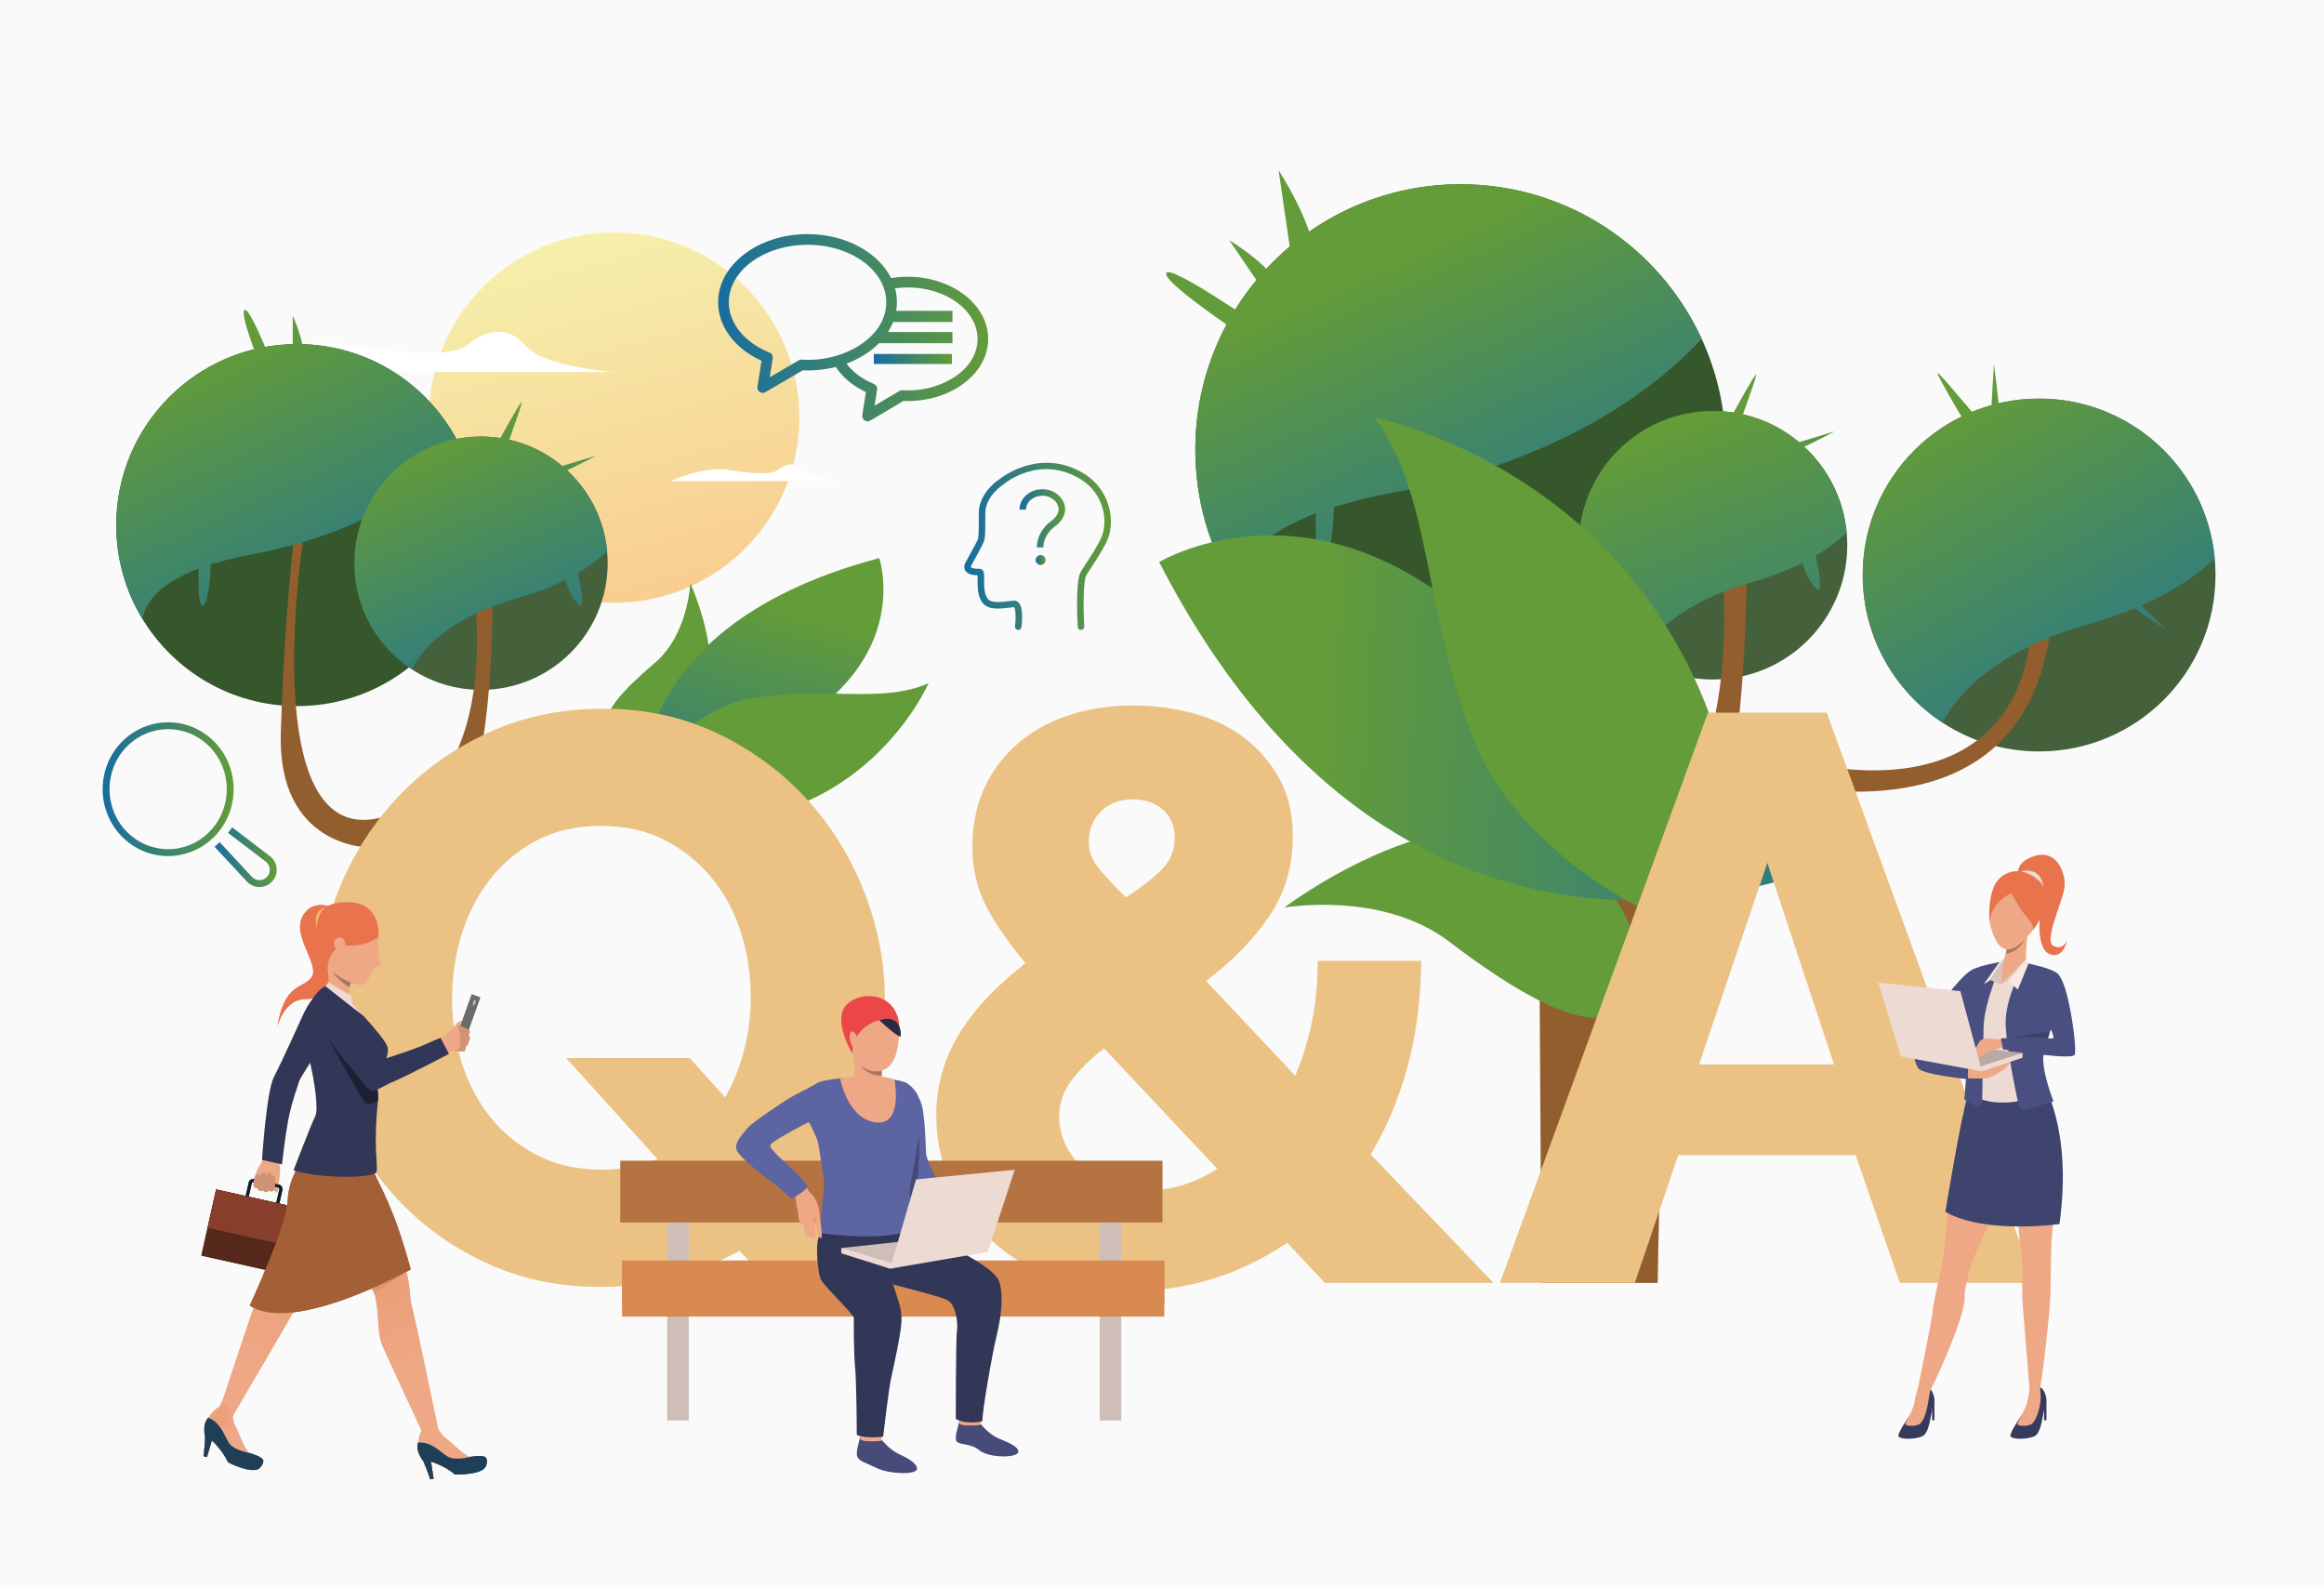 <?xml version="1.0" encoding="utf-8"?>
<!-- Generator: Adobe Illustrator 27.5.0, SVG Export Plug-In . SVG Version: 6.00 Build 0)  -->
<svg version="1.1" id="Слой_1" xmlns="http://www.w3.org/2000/svg" xmlns:xlink="http://www.w3.org/1999/xlink" x="0px" y="0px"
	 viewBox="0 0 2927.309 2000" style="enable-background:new 0 0 2927.309 2000;" xml:space="preserve">
<g>
	<rect y="-0.001" style="fill:#FAFAFA;" width="2927.309" height="2000.001"/>
	<g>
		<linearGradient id="SVGID_1_" gradientUnits="userSpaceOnUse" x1="844.245" y1="785.028" x2="654.731" y2="90.145">
			<stop  offset="0" style="stop-color:#F9CB8E"/>
			<stop  offset="1" style="stop-color:#F4FFB8"/>
		</linearGradient>
		<circle style="fill:url(#SVGID_1_);" cx="773.59" cy="525.958" r="233.237"/>
		<path style="fill:#FFFFFF;" d="M843.922,605.918h211.98c0,0-36.247-2.359-46.307-13.989c-10.06-11.63-21.631-6.552-29.896,0
			c-8.264,6.551-35.511,4.192-61.143,0C892.926,587.736,861.857,598.48,843.922,605.918z"/>
		<path style="fill:#FFFFFF;" d="M258.551,468.6H773.59c0,0-88.066-5.733-112.51-33.989c-24.443-28.256-52.555-15.918-72.634,0
			c-20.079,15.918-86.279,10.185-148.556,0C377.614,424.426,302.129,450.529,258.551,468.6z"/>
	</g>
	<g>
		<path style="fill:#36572B;" d="M1839.735,900.273c184.52,0,334.115-149.595,334.115-334.114c0-49.824-10.885-97.04-30.459-139.497
			c-52.844-114.874-168.918-194.618-303.656-194.618c-184.52,0-334.115,149.594-334.115,334.115
			c0,63.354,17.629,122.613,48.294,173.099C1612.468,835.759,1718.569,900.273,1839.735,900.273z"/>
		<path style="fill:#45613C;" d="M2157.729,855.752c93.373,0,169.089-75.716,169.089-169.089c0-5.387-0.24-10.714-0.748-15.981
			c-8.051-85.891-80.355-153.107-168.341-153.107c-93.373,0-169.089,75.716-169.089,169.089c0,59.196,30.437,111.299,76.494,141.496
			C2091.739,845.606,2123.552,855.752,2157.729,855.752z"/>
		<path style="fill:#925E2E;" d="M2200.301,717.884c0,0,0,46.779-3.53,107.318c-0.778,12.72-1.662,26.063-2.752,39.667
			c-0.104,1.661-0.26,3.323-0.416,4.984c-1.766,21.287-3.998,43.249-6.854,64.692c-0.415,3.218-0.883,6.489-1.298,9.708
			c-8.566,60.071-21.962,114.691-43.093,137.795c-8.516,9.346-15.68,30.062-21.807,58.618
			c-7.373,34.525-13.084,80.475-17.601,131.668c-3.998,46-7.009,96.154-9.242,145.945c-0.155,3.323-0.312,6.594-0.466,9.865
			c-2.908,67.496-4.414,133.796-5.192,187.534h-146.472l-2.681-438.142c0,0-135.628-16.571-129.449-227.624
			c0.52-17.083,1.091-33.748,1.714-50.051c0.052-0.26,0.052-0.571,0.052-0.831c0.882-21.806,1.87-42.834,2.96-62.979
			c5.866-112.25,14.174-197.346,18.016-233.379c0.414-3.998,0.778-7.373,1.09-10.124c0.623-5.815,0.986-8.827,0.986-8.827
			l14.383,14.278l1.245,1.246c0,0-0.363,2.388-0.985,6.854c-3.687,26.375-16.2,124.815-14.746,227.823
			c0.312,22.118,1.298,44.443,3.115,66.302c0.156,1.765,0.311,3.53,0.469,5.296c10.902,120.557,49.063,225.383,152.851,201.344
			c20.612-4.776,38.939-12.098,55.241-21.443c54.725-31.307,86.344-85.46,104.204-143.559c0.778-2.439,1.506-4.879,2.18-7.319
			c6.179-21.443,10.488-43.302,13.5-64.641c1.09-7.477,1.972-14.901,2.699-22.17c0.831-8.047,1.453-15.938,1.973-23.675
			c2.44-38.214,1.298-71.961-0.312-94.806c-1.298-19.158-2.908-30.685-2.908-30.685L2198.743,717L2200.301,717.884z"/>
		
			<linearGradient id="SVGID_00000067946077241875316340000001958594392745018807_" gradientUnits="userSpaceOnUse" x1="1968.021" y1="850.718" x2="1734.187" y2="332.116">
			<stop  offset="0" style="stop-color:#186DA1"/>
			<stop  offset="1" style="stop-color:#639C38"/>
		</linearGradient>
		<path style="fill:url(#SVGID_00000067946077241875316340000001958594392745018807_);" d="M1756.972,619.954
			c191.804-35.837,318.141-118.766,386.42-193.293c-52.844-114.874-168.918-194.618-303.656-194.618
			c-184.52,0-334.115,149.594-334.115,334.115c0,63.354,17.629,122.613,48.294,173.099
			C1563.1,693.819,1612.84,646.852,1756.972,619.954z"/>
		
			<linearGradient id="SVGID_00000163070855360379006080000001643795311473610430_" gradientUnits="userSpaceOnUse" x1="2303.979" y1="1073.3" x2="2102.557" y2="540.806">
			<stop  offset="0" style="stop-color:#186DA1"/>
			<stop  offset="1" style="stop-color:#639C38"/>
		</linearGradient>
		<path style="fill:url(#SVGID_00000163070855360379006080000001643795311473610430_);" d="M2207.108,733.051
			c56.054-16.162,94.031-38.337,118.961-62.369c-8.051-85.891-80.355-153.107-168.341-153.107
			c-93.373,0-169.089,75.716-169.089,169.089c0,59.196,30.437,111.299,76.494,141.496
			C2082.282,795.777,2121.067,757.83,2207.108,733.051z"/>
		
			<linearGradient id="SVGID_00000055706123416744844880000000747626467623889318_" gradientUnits="userSpaceOnUse" x1="2394.478" y1="1039.067" x2="2193.056" y2="506.574">
			<stop  offset="0" style="stop-color:#186DA1"/>
			<stop  offset="1" style="stop-color:#639C38"/>
		</linearGradient>
		<path style="fill:url(#SVGID_00000055706123416744844880000000747626467623889318_);" d="M2173.075,538.803l14.58,4.489
			c0,0,22.944-62.348,24.44-70.828C2213.593,463.985,2173.075,538.803,2173.075,538.803z"/>
		
			<linearGradient id="SVGID_00000131367221274427602960000000175040981819009173_" gradientUnits="userSpaceOnUse" x1="2450.053" y1="1018.078" x2="2248.619" y2="485.552">
			<stop  offset="0" style="stop-color:#186DA1"/>
			<stop  offset="1" style="stop-color:#639C38"/>
		</linearGradient>
		<path style="fill:url(#SVGID_00000131367221274427602960000000175040981819009173_);" d="M2310.855,543.292l-72.323,21.946
			c0,0,0.498,6.485,9.975,6.485C2257.984,571.723,2310.855,543.292,2310.855,543.292z"/>
		
			<linearGradient id="SVGID_00000170254010169825365970000003208852647878844045_" gradientUnits="userSpaceOnUse" x1="2404.147" y1="1035.407" x2="2202.727" y2="502.919">
			<stop  offset="0" style="stop-color:#186DA1"/>
			<stop  offset="1" style="stop-color:#639C38"/>
		</linearGradient>
		<path style="fill:url(#SVGID_00000170254010169825365970000003208852647878844045_);" d="M2285.915,694.923h-18.454
			c0,0,3.491,27.433,18.454,44.89C2300.879,757.271,2285.915,694.923,2285.915,694.923z"/>
		<path style="fill:#45613C;" d="M2568.471,946.387c122.692,0,222.181-99.49,222.181-222.181c0-7.079-0.314-14.079-0.982-20.999
			c-10.578-112.86-105.586-201.182-221.198-201.182c-122.692,0-222.181,99.49-222.181,222.181
			c0,77.783,39.992,146.246,100.512,185.924C2481.762,933.056,2523.563,946.387,2568.471,946.387z"/>
		
			<linearGradient id="SVGID_00000042707770314993298610000015806527818344724898_" gradientUnits="userSpaceOnUse" x1="1779.367" y1="935.783" x2="1545.531" y2="417.178">
			<stop  offset="0" style="stop-color:#186DA1"/>
			<stop  offset="1" style="stop-color:#639C38"/>
		</linearGradient>
		<path style="fill:url(#SVGID_00000042707770314993298610000015806527818344724898_);" d="M1468.976,343.997
			c-4.282,12.093,98.909,80.347,98.909,80.347l19.386-13.196C1587.271,411.147,1473.259,331.905,1468.976,343.997z"/>
		
			<linearGradient id="SVGID_00000049906407622224977520000016811611576799492255_" gradientUnits="userSpaceOnUse" x1="1840.271" y1="908.315" x2="1606.438" y2="389.716">
			<stop  offset="0" style="stop-color:#186DA1"/>
			<stop  offset="1" style="stop-color:#639C38"/>
		</linearGradient>
		<path style="fill:url(#SVGID_00000049906407622224977520000016811611576799492255_);" d="M1611.838,360.218
			c-14.044-27.984-63.492-57.732-63.492-57.732l44.242,64.996C1592.588,367.482,1625.881,388.203,1611.838,360.218z"/>
		
			<linearGradient id="SVGID_00000067233819922666838480000001291649682887951038_" gradientUnits="userSpaceOnUse" x1="1896.895" y1="882.79" x2="1663.059" y2="364.185">
			<stop  offset="0" style="stop-color:#186DA1"/>
			<stop  offset="1" style="stop-color:#639C38"/>
		</linearGradient>
		<path style="fill:url(#SVGID_00000067233819922666838480000001291649682887951038_);" d="M1657.386,331.567
			c-0.575-46.127-46.924-117.403-46.924-117.403l16.739,114.623C1627.201,328.787,1657.961,377.693,1657.386,331.567z"/>
		
			<linearGradient id="SVGID_00000150793118845871333140000006779305661678648754_" gradientUnits="userSpaceOnUse" x1="1795.061" y1="928.705" x2="1561.226" y2="410.1">
			<stop  offset="0" style="stop-color:#186DA1"/>
			<stop  offset="1" style="stop-color:#639C38"/>
		</linearGradient>
		<path style="fill:url(#SVGID_00000150793118845871333140000006779305661678648754_);" d="M1666.622,714.265
			c14.483-11.851,15.172-115.994,15.172-115.994l-22.76,8.276C1659.034,606.546,1652.139,726.116,1666.622,714.265z"/>
		<path style="fill:#925E2E;" d="M2169.604,968.81c0,0,370.216,131.505,412.938-173.33l-24.732-6.764
			c0,0,8.125,281.532-388.205,143.299V968.81z"/>
		
			<linearGradient id="SVGID_00000113327448357740680680000004656749976508779650_" gradientUnits="userSpaceOnUse" x1="2737.484" y1="1018.962" x2="2448.086" y2="514.251">
			<stop  offset="0" style="stop-color:#186DA1"/>
			<stop  offset="1" style="stop-color:#639C38"/>
		</linearGradient>
		<path style="fill:url(#SVGID_00000113327448357740680680000004656749976508779650_);" d="M2633.355,785.158
			c73.654-21.236,123.556-50.375,156.313-81.952c-10.578-112.86-105.586-201.182-221.198-201.182
			c-122.692,0-222.181,99.49-222.181,222.181c0,77.783,39.992,146.246,100.512,185.924
			C2469.335,867.581,2520.299,817.719,2633.355,785.158z"/>
		
			<linearGradient id="SVGID_00000041272495300498213520000017299081096032763797_" gradientUnits="userSpaceOnUse" x1="2758.668" y1="1006.817" x2="2469.269" y2="502.104">
			<stop  offset="0" style="stop-color:#186DA1"/>
			<stop  offset="1" style="stop-color:#639C38"/>
		</linearGradient>
		<path style="fill:url(#SVGID_00000041272495300498213520000017299081096032763797_);" d="M2490.929,558.533l14.757-13.567
			c0,0-55.532-67.355-64.161-74.673C2432.895,462.975,2490.929,558.533,2490.929,558.533z"/>
		
			<linearGradient id="SVGID_00000026846658980780949840000010992169141968750980_" gradientUnits="userSpaceOnUse" x1="2785.557" y1="991.401" x2="2496.157" y2="486.688">
			<stop  offset="0" style="stop-color:#186DA1"/>
			<stop  offset="1" style="stop-color:#639C38"/>
		</linearGradient>
		<path style="fill:url(#SVGID_00000026846658980780949840000010992169141968750980_);" d="M2511.513,458.815l-5.827,99.141
			c0,0,8.221,2.334,12.529-9.349C2522.524,536.923,2511.513,458.815,2511.513,458.815z"/>
		
			<linearGradient id="SVGID_00000071528250497933230690000013493350449430330812_" gradientUnits="userSpaceOnUse" x1="2812.735" y1="975.815" x2="2523.335" y2="471.102">
			<stop  offset="0" style="stop-color:#186DA1"/>
			<stop  offset="1" style="stop-color:#639C38"/>
		</linearGradient>
		<path style="fill:url(#SVGID_00000071528250497933230690000013493350449430330812_);" d="M2728.957,793.289l-71.347-69.083
			c0,0-7.131,4.709-1.085,15.595C2662.571,750.688,2728.957,793.289,2728.957,793.289z"/>
	</g>
	<g>
		<path style="fill:#36572B;" d="M374.365,889.28c125.9,0,227.973-102.07,227.973-227.972c0-33.996-7.428-66.212-20.782-95.182
			c-36.057-78.381-115.257-132.791-207.19-132.791c-125.901,0-227.973,102.07-227.973,227.972
			c0,43.228,12.028,83.661,32.951,118.108C219.297,845.261,291.691,889.28,374.365,889.28z"/>
		<path style="fill:#45613C;" d="M605.894,868.838c88.095,0,159.529-71.435,159.529-159.529c0-5.083-0.226-10.108-0.706-15.078
			c-7.595-81.035-75.812-144.452-158.823-144.452c-88.095,0-159.529,71.436-159.529,159.53c0,55.85,28.715,105.007,72.169,133.497
			C543.636,859.266,573.65,868.838,605.894,868.838z"/>
		<path style="fill:#925E2E;" d="M620.385,764.834c0,0,0,31.918-2.408,73.225c-0.531,8.679-1.134,17.783-1.878,27.065
			c-0.071,1.133-0.178,2.267-0.283,3.4c-1.205,14.525-2.728,29.51-4.677,44.141c-0.283,2.196-0.603,4.428-0.886,6.624
			c-5.845,40.988-14.985,78.256-29.402,94.019c-5.811,6.377-10.699,20.512-14.88,39.996c-5.03,23.558-8.927,54.91-12.009,89.84
			c-2.728,31.387-4.782,65.608-6.306,99.581c-0.106,2.268-0.213,4.499-0.318,6.732c-1.984,46.053-3.012,91.291-3.543,127.957
			h-79.991v-310.258c0,0-114.318,0-110.103-144.005c0.354-11.655,0.744-23.027,1.17-34.15c0.035-0.177,0.035-0.39,0.035-0.567
			c0.602-14.879,1.275-29.227,2.02-42.972c4.003-76.59,9.671-134.652,12.293-159.238c0.282-2.728,0.53-5.031,0.743-6.909
			c0.425-3.967,0.673-6.022,0.673-6.022l9.814,9.743l0.85,0.85c0,0-0.248,1.629-0.673,4.676
			c-2.515,17.997-11.053,85.163-10.061,155.448c0.212,15.091,0.886,30.324,2.125,45.238c0.107,1.205,0.213,2.409,0.319,3.613
			c7.44,82.259,33.477,153.783,104.293,137.381c14.064-3.259,26.569-8.254,37.692-14.631c37.339-21.361,58.914-58.311,71.1-97.952
			c0.531-1.665,1.028-3.33,1.488-4.995c4.215-14.631,7.156-29.545,9.211-44.106c0.744-5.101,1.346-10.167,1.842-15.127
			c0.566-5.49,0.991-10.875,1.346-16.153c1.665-26.074,0.886-49.101-0.212-64.688c-0.886-13.072-1.984-20.938-1.984-20.938
			l21.539,12.576L620.385,764.834z"/>
		
			<linearGradient id="SVGID_00000100340447256154842140000012497840670769594044_" gradientUnits="userSpaceOnUse" x1="480.035" y1="886.759" x2="271.668" y2="442.241">
			<stop  offset="0" style="stop-color:#186DA1"/>
			<stop  offset="1" style="stop-color:#639C38"/>
		</linearGradient>
		<path style="fill:url(#SVGID_00000100340447256154842140000012497840670769594044_);" d="M317.895,698.015
			c130.871-24.452,217.072-81.036,263.661-131.888c-36.057-78.381-115.257-132.791-207.19-132.791
			c-125.901,0-227.973,102.07-227.973,227.972c0,43.228,12.028,83.661,32.951,118.108
			C185.611,748.414,219.551,716.367,317.895,698.015z"/>
		
			<linearGradient id="SVGID_00000174601395050592730480000009267464565733259400_" gradientUnits="userSpaceOnUse" x1="704.162" y1="936.874" x2="539.205" y2="554.867">
			<stop  offset="0" style="stop-color:#186DA1"/>
			<stop  offset="1" style="stop-color:#639C38"/>
		</linearGradient>
		<path style="fill:url(#SVGID_00000174601395050592730480000009267464565733259400_);" d="M652.482,753.073
			c52.885-15.248,88.716-36.17,112.235-58.843c-7.595-81.035-75.812-144.452-158.823-144.452
			c-88.095,0-159.529,71.436-159.529,159.53c0,55.85,28.715,105.007,72.169,133.497
			C534.714,812.254,571.307,776.452,652.482,753.073z"/>
		
			<linearGradient id="SVGID_00000034089474982326637820000009710733125063938731_" gradientUnits="userSpaceOnUse" x1="794.145" y1="898.019" x2="629.188" y2="516.012">
			<stop  offset="0" style="stop-color:#186DA1"/>
			<stop  offset="1" style="stop-color:#639C38"/>
		</linearGradient>
		<path style="fill:url(#SVGID_00000034089474982326637820000009710733125063938731_);" d="M620.373,569.807l13.757,4.236
			c0,0,21.646-58.824,23.059-66.824S620.373,569.807,620.373,569.807z"/>
		
			<linearGradient id="SVGID_00000147920557037405848150000010806604064690054304_" gradientUnits="userSpaceOnUse" x1="842.536" y1="877.121" x2="677.579" y2="495.115">
			<stop  offset="0" style="stop-color:#186DA1"/>
			<stop  offset="1" style="stop-color:#639C38"/>
		</linearGradient>
		<path style="fill:url(#SVGID_00000147920557037405848150000010806604064690054304_);" d="M750.365,574.042l-68.235,20.706
			c0,0,0.471,6.117,9.411,6.117C700.483,600.865,750.365,574.042,750.365,574.042z"/>
		
			<linearGradient id="SVGID_00000042011937957684987530000006134943071072913342_" gradientUnits="userSpaceOnUse" x1="794.329" y1="897.938" x2="629.372" y2="515.934">
			<stop  offset="0" style="stop-color:#186DA1"/>
			<stop  offset="1" style="stop-color:#639C38"/>
		</linearGradient>
		<path style="fill:url(#SVGID_00000042011937957684987530000006134943071072913342_);" d="M726.835,717.102h-17.411
			c0,0,3.294,25.882,17.411,42.353C740.952,775.925,726.835,717.102,726.835,717.102z"/>
		
			<linearGradient id="SVGID_00000035528710743464395480000014518785099032393909_" gradientUnits="userSpaceOnUse" x1="525.885" y1="865.266" x2="317.519" y2="420.75">
			<stop  offset="0" style="stop-color:#186DA1"/>
			<stop  offset="1" style="stop-color:#639C38"/>
		</linearGradient>
		<path style="fill:url(#SVGID_00000035528710743464395480000014518785099032393909_);" d="M308.012,390.513
			c-7.059,5.177,24.94,83.294,24.94,83.294h16.001C348.953,473.807,315.071,385.336,308.012,390.513z"/>
		
			<linearGradient id="SVGID_00000145042868611312143160000018252495882424293542_" gradientUnits="userSpaceOnUse" x1="566.459" y1="846.249" x2="358.091" y2="401.731">
			<stop  offset="0" style="stop-color:#186DA1"/>
			<stop  offset="1" style="stop-color:#639C38"/>
		</linearGradient>
		<path style="fill:url(#SVGID_00000145042868611312143160000018252495882424293542_);" d="M382.364,454.513
			c2.823-21.176-13.646-56.941-13.646-56.941v53.648C368.718,451.219,379.54,475.69,382.364,454.513z"/>
		
			<linearGradient id="SVGID_00000165221349240997684570000012192789908891904425_" gradientUnits="userSpaceOnUse" x1="362.717" y1="941.753" x2="154.35" y2="497.234">
			<stop  offset="0" style="stop-color:#186DA1"/>
			<stop  offset="1" style="stop-color:#639C38"/>
		</linearGradient>
		<path style="fill:url(#SVGID_00000165221349240997684570000012192789908891904425_);" d="M256.247,762.364
			c9.882-8.087,10.352-79.145,10.352-79.145l-15.53,5.647C251.069,688.866,246.364,770.45,256.247,762.364z"/>
	</g>
	<g>
		<g>
			<g>
				<g>
					
						<linearGradient id="SVGID_00000178886507724126217350000001115827149074388629_" gradientUnits="userSpaceOnUse" x1="-1753.206" y1="1766.701" x2="-1159.387" y2="1311.786" gradientTransform="matrix(0.958 -0.288 0.288 0.958 1079.742 1667.456)">
						<stop  offset="0" style="stop-color:#186DA1"/>
						<stop  offset="1" style="stop-color:#639C38"/>
					</linearGradient>
					<path style="fill:url(#SVGID_00000178886507724126217350000001115827149074388629_);" d="M1617.697,1143.006
						c0,0,244.762-186.821,383.194-51.279c110.764,108.451,32.529,180.678,32.529,180.678s-27.945,51.077-207.857-86.382
						C1740.765,1121.233,1617.697,1143.006,1617.697,1143.006z"/>
				</g>
			</g>
		</g>
		<g>
			<g>
				<g>
					
						<linearGradient id="SVGID_00000023258674326890573180000016907000259279002279_" gradientUnits="userSpaceOnUse" x1="1577.966" y1="-279.428" x2="776.401" y2="-574.377" gradientTransform="matrix(0.958 -0.288 0.288 0.958 1079.742 1667.456)">
						<stop  offset="0" style="stop-color:#186DA1"/>
						<stop  offset="1" style="stop-color:#639C38"/>
					</linearGradient>
					<path style="fill:url(#SVGID_00000023258674326890573180000016907000259279002279_);" d="M1460.13,707.847
						c0,0,220.524-133.234,452.82,130.806c232.295,264.04,379.616,252.979,379.616,252.979S1776.306,1322.358,1460.13,707.847z"/>
				</g>
			</g>
		</g>
		<g>
			<g>
				<g>
					
						<linearGradient id="SVGID_00000067919992064788761780000015665604390361487551_" gradientUnits="userSpaceOnUse" x1="2313.781" y1="1206.344" x2="1827.609" y2="525.704" gradientTransform="matrix(0.958 -0.288 0.288 0.958 1079.742 1667.456)">
						<stop  offset="0" style="stop-color:#186DA1"/>
						<stop  offset="1" style="stop-color:#639C38"/>
					</linearGradient>
					<path style="fill:url(#SVGID_00000067919992064788761780000015665604390361487551_);" d="M2197.565,1133.717
						c4.027,105.912-274.645-31.234-340.483-199.801c-65.84-168.566-52.274-307.57-125.776-407.957
						C1731.306,525.958,2177.739,612.175,2197.565,1133.717z"/>
				</g>
			</g>
		</g>
	</g>
	<g>
		<g>
			<g>
				<g>
					
						<linearGradient id="SVGID_00000084516285746558809770000009995043671395451798_" gradientUnits="userSpaceOnUse" x1="69.64" y1="-3849.664" x2="377.708" y2="-4085.67" gradientTransform="matrix(0.077 0.997 -0.997 0.077 -4157.993 -213.025)">
						<stop  offset="0" style="stop-color:#186DA1"/>
						<stop  offset="1" style="stop-color:#639C38"/>
					</linearGradient>
					<path style="fill:url(#SVGID_00000084516285746558809770000009995043671395451798_);" d="M869.488,734.452
						c0,0,67.551,144.753-16.485,199.885c-67.24,44.114-79.13-20.105-79.13-20.105s-38.831-3.259,50.775-79.201
						C866.883,799.235,869.488,734.452,869.488,734.452z"/>
				</g>
			</g>
		</g>
		<g>
			<g>
				<g>
					
						<linearGradient id="SVGID_00000076567689758834149550000017841783036821195935_" gradientUnits="userSpaceOnUse" x1="1744.371" y1="-4918.497" x2="1373.457" y2="-5054.98" gradientTransform="matrix(0.077 0.997 -0.997 0.077 -4157.993 -213.025)">
						<stop  offset="0" style="stop-color:#186DA1"/>
						<stop  offset="1" style="stop-color:#639C38"/>
					</linearGradient>
					<path style="fill:url(#SVGID_00000076567689758834149550000017841783036821195935_);" d="M1107.491,702.831
						c0,0,43.08,126.529-116.483,214.989s-181.085,111.537-181.085,111.537S761.013,794.954,1107.491,702.831z"/>
				</g>
			</g>
		</g>
		<g>
			<g>
				<g>
					
						<linearGradient id="SVGID_00000098213052608722543010000004115081561780099219_" gradientUnits="userSpaceOnUse" x1="2184.495" y1="-4133.92" x2="1932.278" y2="-4487.024" gradientTransform="matrix(0.077 0.997 -0.997 0.077 -4157.993 -213.025)">
						<stop  offset="0" style="stop-color:#186DA1"/>
						<stop  offset="1" style="stop-color:#639C38"/>
					</linearGradient>
					<path style="fill:url(#SVGID_00000098213052608722543010000004115081561780099219_);" d="M809.923,1029.358
						c-54.122-9.699,46.271-135.727,138.998-150.41c92.728-14.683,161.67,7.599,220.693-18.525
						C1169.614,860.422,1076.437,1077.117,809.923,1029.358z"/>
				</g>
			</g>
		</g>
	</g>
	<g>
		<path style="fill:#E8734D;" d="M418.88,1142.891c0,0-26.475-12.226-38.385,12.408c-11.911,24.634,23.183,60.987,11.726,75.832
			c-11.457,14.845-33.168,6.018-42.892,61.559c0,0,8.645-34.414,35.02-34.47c26.373-0.055,40.574-15.502,28.888-48.661
			c-11.686-33.158,7.403-27.498,7.178-37.865C420.188,1161.326,418.88,1142.891,418.88,1142.891z"/>
		<g>
			
				<linearGradient id="SVGID_00000018213437447975906060000013620789374207509428_" gradientUnits="userSpaceOnUse" x1="460.051" y1="1578.571" x2="506.268" y2="1734.752">
				<stop  offset="0" style="stop-color:#EB9B73"/>
				<stop  offset="1" style="stop-color:#EEA886"/>
			</linearGradient>
			<path style="fill:url(#SVGID_00000018213437447975906060000013620789374207509428_);" d="M551.962,1799.894
				c0,0-10.529,8.367-20.564,2.624c0,0-0.093-0.185-0.247-0.556c-3.613-7.72-43.413-93.155-50.268-109.274
				c-5.743-13.492-3.489-48.042-9.695-64.562c-1.08-2.872-2.439-5.218-4.106-6.793c-1.173-1.111-2.934-3.088-5.218-5.805
				c-8.893-10.715-25.258-32.915-40.325-57.246c-15.562-25.071-29.765-52.458-33.131-71.942c-0.524-2.933-0.803-5.683-0.772-8.183
				c0-0.493,0-0.926,0.031-1.389c0.926-18.989,22.817-11.549,45.142,1.174c2.346,1.327,4.692,2.716,7.009,4.137
				c1.142,0.709,2.284,1.42,3.427,2.132c19.916,12.534,37.546,26.708,37.546,26.708s24.393,68.453,30.753,90.004
				c0.371,1.267,0.68,2.347,0.927,3.273c4.323,16.643,3.705,34.088,6.206,41.065c2.501,6.823,32.328,150.061,33.254,154.538
				C551.962,1799.861,551.962,1799.894,551.962,1799.894z"/>
		</g>
		
			<linearGradient id="SVGID_00000183238983477729753920000018372278812001527992_" gradientUnits="userSpaceOnUse" x1="488.071" y1="1575.224" x2="483.888" y2="1676.222">
			<stop  offset="0" style="stop-color:#CC8764"/>
			<stop  offset="1" style="stop-color:#EEA886"/>
		</linearGradient>
		<path style="fill:url(#SVGID_00000183238983477729753920000018372278812001527992_);" d="M511.544,1600.924
			c0,0-28.189,21.337-40.355,27.203c-1.08-2.872-2.439-5.218-4.106-6.793c-1.173-1.111-2.934-3.088-5.218-5.805
			c0,0,0.03,0,0.093-0.032C463.933,1614.541,498.453,1598.361,511.544,1600.924z"/>
		<g>
			<g>
				<g>
					<path style="fill:#EEA886;" d="M351.837,1484.736c-0.154,1.049-1.822,8.491-1.914,10.621c-0.093,2.16,0.246,6.545-1.606,6.361
						c-1.883-0.156-3.273-4.016-3.273-4.016s-0.216,1.946-1.884,2.286c-3.272,0.679-4.601-0.958-4.601-0.958
						s-1.543,1.821-2.964,1.791c-3.181-0.123-4.446-1.761-4.446-1.761s-1.574,0.866-3.674,0.309
						c-2.686-0.71-3.335-3.396-3.335-3.396s-3.582-0.124-4.23-1.976c-0.679-1.885-0.154-3.582-0.277-5.156
						c-0.124-1.575,2.841-14.851,9.201-23.374c1.39-1.883,2.315-3.89,2.871-5.866c1.914-6.577-0.062-12.813-0.216-13.339
						l18.278,7.441c0,0,1.575,4.569,1.235,7.905c-0.123,1.11,0.062,2.563,0.309,4.013c0.031,0,0.031,0,0.031,0
						c0.37,1.977,0.927,4.015,1.235,5.373C353.071,1473.342,352.238,1482.203,351.837,1484.736z"/>
				</g>
			</g>
		</g>
		<g>
			<path style="fill:#0E1E2B;" d="M351.202,1491.807h-0.062l-0.648-0.155l-3.736-0.833h-0.03l-26.4-5.898l-0.092-0.029
				c-0.031,0-0.063,0-0.093-0.031c-3.119-0.647-6.206,1.358-6.886,4.477l-3.798,16.858l-0.587,2.655
				c-0.679,3.15,1.297,6.299,4.446,6.979l30.97,6.916c3.149,0.711,6.299-1.265,6.978-4.414l0.617-2.688l3.767-16.858
				C356.328,1495.635,354.352,1492.518,351.202,1491.807z M347.435,1517.464c-0.217,1.051-1.235,1.699-2.285,1.452L314.182,1512
				c-1.05-0.217-1.698-1.236-1.482-2.285l0.587-2.686l3.798-16.858c0.216-1.02,1.234-1.668,2.284-1.451l0.185,0.031l0.093,0.029
				l26.492,5.93h0.03l3.768,0.834l0.401,0.092c1.05,0.216,1.698,1.267,1.482,2.285l-3.799,16.859L347.435,1517.464z"/>
		</g>
		<g>
			
				<rect x="261.821" y="1509.886" transform="matrix(0.976 0.218 -0.218 0.976 345.865 -32.723)" style="fill:#54281A;" width="119.1" height="85.331"/>
		</g>
		<g>
			
				<rect x="265.728" y="1510.317" transform="matrix(0.976 0.218 -0.218 0.976 342.147 -33.994)" style="fill:#873F2B;" width="119.1" height="49.462"/>
		</g>
		<g>
			<path style="fill:#EFAA88;" d="M579.553,1293.068c0,0,2.89-5.334,2.265-6.328c-0.626-0.994-2.662-2.044-7.142,3.164
				c-4.479,5.208-5.1,7.207-7.377,9.228C565.022,1301.151,579.553,1293.068,579.553,1293.068z"/>
			
				<rect x="581.911" y="1251.529" transform="matrix(0.942 0.337 -0.337 0.942 467.788 -122.765)" style="fill:#6B6B6B;" width="11.411" height="69.843"/>
			<path style="fill:#EEA886;" d="M589.909,1303.15c0,0,3.149,3.365,1.143,6.7c-1.977,3.304-0.494,4.971-3.335,6.979
				c-2.81,2.007-0.154,5.989-3.304,6.977c-2.81,0.896-10.281-0.679-13.925-0.277c-0.247,0.03-0.464,0.062-0.648,0.123
				c-0.217,0.031-0.433,0.093-0.618,0.154c-0.309,0.124-0.741,0.31-1.266,0.463c-1.575,0.587-3.952,1.297-6.36,1.945
				c-3.582,1.019-7.287,1.853-8.677,1.761c-2.687-0.155-7.503-15.192-7.503-15.192s6.484-2.47,12.999-7.132
				c3.582-2.563,7.873-6.823,11.733-9.942c0.03-0.031,0.03-0.062,0.03-0.062c2.471-1.976,4.755-3.551,6.546-3.922
				c0.464-0.124,0.927-0.153,1.328-0.062c0.463,0.093,0.957,0.217,1.513,0.401c0.124,0.031,0.278,0.093,0.433,0.155
				c3.211,1.049,7.442,3.272,9.85,4.939c1.08,0.771,1.791,1.421,1.883,1.822C592.07,1300.495,589.909,1303.15,589.909,1303.15z"/>
			<path style="fill:#D19376;" d="M589.896,1303.159c0,0,3.165,3.364,1.166,6.681c-1.999,3.315-0.5,4.981-3.332,6.981
				c-2.832,1.999-0.167,5.998-3.332,6.997c-2.792,0.882-10.257-0.699-13.919-0.283c1.85-0.308,7.106-1.258,7.533-2.159
				c4.523-9.57-1-28.99-1-28.99l-0.302-0.675c0.488-0.107,0.943-0.128,1.357-0.048c4.332,0.833,13.328,5.831,13.662,7.331
				C592.063,1300.493,589.896,1303.159,589.896,1303.159z"/>
			<path style="fill:#C4C4C4;" d="M598.656,1263.131c-0.599,1.934-1.665,3.32-2.381,3.1c-0.716-0.222-0.812-1.969-0.213-3.902
				s1.665-3.322,2.381-3.1C599.159,1259.449,599.255,1261.197,598.656,1263.131z"/>
		</g>
		
			<linearGradient id="SVGID_00000181798860438808420940000017891026112295692725_" gradientUnits="userSpaceOnUse" x1="553.689" y1="1541.895" x2="567.235" y2="1794.486">
			<stop  offset="0" style="stop-color:#EB9B73"/>
			<stop  offset="1" style="stop-color:#EEA886"/>
		</linearGradient>
		<path style="fill:url(#SVGID_00000181798860438808420940000017891026112295692725_);" d="M549.84,1796.395
			c0,0,6.625,11.587,11.038,14.451c4.413,2.863,25.023,23.591,31.267,23.967c6.244,0.375,18.502-0.385,19.328,2.141
			c0.826,2.525,2.732,15.051-14.545,17.68c-17.276,2.63-21.877,2.888-26.638-0.807c-4.761-3.695-22.863-13.757-27.398-13.066
			l3.286,21.596l-4.535,0.69c0,0-8.394-26.122-12.638-30.778c-4.244-4.658-3.465-24.221,4.207-33.343
			C540.883,1789.803,549.84,1796.395,549.84,1796.395z"/>
		<path style="fill:#1F3F59;" d="M592.144,1834.813c0,0-18.892,5.084-27.868-0.179c-8.977-5.263-21.232-19.633-37.582-17.866
			c0,0-4.89,8.23,6.869,24.102c0,0,7.803,18.904,8.079,22.177l4.535-0.69l-3.286-21.596c0,0,17.251,5.108,30.144,16.184
			c0,0,33.902,1.028,38.837-10.107c0,0,2.791-5.617,0.614-10.48C610.31,1831.495,592.144,1834.813,592.144,1834.813z"/>
		
			<linearGradient id="SVGID_00000071553425329394704260000009860553383759426741_" gradientUnits="userSpaceOnUse" x1="278.351" y1="1556.662" x2="291.897" y2="1809.252">
			<stop  offset="0" style="stop-color:#EB9B73"/>
			<stop  offset="1" style="stop-color:#EEA886"/>
		</linearGradient>
		<path style="fill:url(#SVGID_00000071553425329394704260000009860553383759426741_);" d="M292.096,1777.051
			c0,0,1.044,13.307,3.813,17.779c2.769,4.474,12.558,32.016,18.044,35.021c5.486,3.005,16.896,7.55,16.565,10.187
			c-0.331,2.637-3.954,14.777-20.7,9.78c-16.746-4.997-21.017-6.728-23.744-12.101c-2.727-5.373-14.804-22.198-19.199-23.511
			l-6.247,20.933l-4.396-1.312c0,0,3.56-27.206,1.709-33.229c-1.85-6.023,7.206-23.382,18.037-28.356
			C286.809,1767.267,292.096,1777.051,292.096,1777.051z"/>
		<path style="fill:#1F3F59;" d="M313.952,1829.851c0,0-19.254-3.466-25.125-12.058c-5.871-8.591-10.819-26.816-26.36-32.198
			c0,0-7.935,5.356-4.075,24.727c0,0-1.014,20.426-2.16,23.504l4.396,1.312l6.247-20.933c0,0,13.419,11.983,20.352,27.502
			c0,0,30.219,15.401,39.435,7.438c0,0,4.922-3.889,5.028-9.214C331.796,1834.605,313.952,1829.851,313.952,1829.851z"/>
		<g>
			
				<linearGradient id="SVGID_00000170260329009583087190000016191248339202464910_" gradientUnits="userSpaceOnUse" x1="269.548" y1="1779.875" x2="297.871" y2="1779.875">
				<stop  offset="0" style="stop-color:#EB9B73"/>
				<stop  offset="1" style="stop-color:#EEA886"/>
			</linearGradient>
			<path style="fill:url(#SVGID_00000170260329009583087190000016191248339202464910_);" d="M297.871,1775.045
				c0,0-10.09,17.991-10.771,21.204c-0.68,3.208-14.489,1.692-17.553-10.827c0,0,11.749-22.727,11.4-23.348
				C280.6,1761.453,297.871,1775.045,297.871,1775.045z"/>
		</g>
		<g>
			
				<linearGradient id="SVGID_00000047740106335837291920000008172585337593817767_" gradientUnits="userSpaceOnUse" x1="387.218" y1="1552.759" x2="318.692" y2="1724.074">
				<stop  offset="0" style="stop-color:#EB9B73"/>
				<stop  offset="1" style="stop-color:#EEA886"/>
			</linearGradient>
			<path style="fill:url(#SVGID_00000047740106335837291920000008172585337593817767_);" d="M438.64,1516.362
				c0,0-32.009,79.657-40.055,94.849c-8.047,15.191-19.944,22.93-22.802,29.766c-2.856,6.837-78.471,135.069-78.471,135.069
				s-13.272-1.745-16.773-12.745c0,0,31.385-94.753,37.501-112.054c5.746-16.252,37.015-47.248,35.88-62.776
				c-1.136-15.527,19.786-120.166,47.617-147.766C429.368,1413.106,438.64,1516.362,438.64,1516.362z"/>
		</g>
		<path style="fill:#A36037;" d="M517.397,1598.794c0,0-147.437,82.559-202.83,45.384c0,0,46.779-100.746,47.86-133.073
			c0.339-9.942,2.778-19.206,5.928-27.233c2.655-6.854,5.867-12.782,8.707-17.384c4.138-6.732,7.534-10.683,7.534-10.683
			l85.961,18.803c0,0,0.463,1.173,1.327,3.336C478.802,1495.202,495.743,1518.969,517.397,1598.794z"/>
		<g>
			<g>
				<path style="fill:#D19376;" d="M345.774,1496.557c0,0,2.685-11.895,0.109-15.196c-2.575-3.301-3.785,0.935-3.785,0.935
					s1.268-4.167-1.986-5.566c-3.253-1.399-4.403,3.639-4.403,3.639s0.103-3.428-3.57-3.615c-3.673-0.188-3.665,4.22-3.665,4.22
					s-2.56-4.944-5.539-1.522c-5.03,5.778-3.032,14.539-3.032,14.539s0.683,2.065,4.227,2.001c0,0,1.33,5.187,7.03,3.083
					c0,0,4.582,4.162,7.387-0.029C338.546,1499.043,343.683,1503.191,345.774,1496.557z"/>
			</g>
		</g>
		<g>
			<path style="fill:#FCCCA2;" d="M436.685,1272.922c-5.249,13.339-18.742,25.164-22.694,29.857
				c-2.223,2.688-13.74,20.349-23.343,35.539c-2.809,4.478-5.465,8.708-7.657,12.32c-0.031,0-0.031,0-0.031,0
				c-3.551,5.805-5.959,9.911-6.021,10.498c-0.247,2.162-9.502,25.613-14.164,50.768c-3.757,20.267-7.604,54.582-7.604,54.582
				l-25.103-5.681c0,0,5.496-86.362,15.037-104.548c10.189-19.453,37.206-79.446,37.206-79.446s23.065-51.44,52.892-33.1
				C435.203,1243.713,441.966,1259.584,436.685,1272.922z"/>
		</g>
		<path style="fill:#FCCCA2;" d="M476.208,1350.608c-4.106,4.91-2.1,13.833-0.803,21.613c0.493,2.965,0.895,5.744,0.833,8.059
			c-0.03,1.05,0.226,3.197-0.093,6.114c-6.348,58.181,0.278,81.791-1.852,89.326c-0.247,0.832-1.05,1.574-2.408,2.223
			c-5.032,2.501-17.23,3.952-32.081,4.137c-1.976,0.031-4.045,0.031-6.143,0c-14.821-0.093-31.525-1.389-46.007-3.922
			c-2.377-0.431-4.693-0.863-6.916-1.358c-2.934-0.616-5.712-1.327-8.306-2.068c-0.927-0.247-1.822-0.524-2.686-0.802
			c0,0,21.799-56.998,27.388-68.208c4.322-8.737-1.05-44.152-6.484-67.403c-1.852-7.935-3.705-14.449-5.188-18.001
			c-4.168-10.065-2.902-43.412,9.603-63.976c3.86-6.299,8.77-11.394,14.914-14.234c1.143-0.525,2.316-0.988,3.551-1.358
			c0.679-0.186,1.39-0.37,2.1-0.525c0,0,0.154,0.124,0.463,0.402c2.377,2.037,13.555,11.608,22.571,19.761
			c1.698,1.543,3.334,3.025,4.816,4.415l0.031,0.03c1.451,1.359,2.778,2.595,3.859,3.674c2.192,2.162,5.619,5.744,9.603,10.036
			l0.772,0.864c11.857,12.876,27.975,31.617,30.228,38.843c1.327,4.262,0.463,9.479-1.42,14.636
			C484.02,1339.708,479.696,1346.408,476.208,1350.608z"/>
		<path style="fill:#EEA886;" d="M413.468,1240.354c1.231-10.165-1.603-24.547-1.603-24.547s37.788,14.562,31.739,19.574
			c-1.576,1.307-2.569,3.686-3.176,6.491c-1.729,7.971-0.347,19.392-0.347,19.392l13.113,13.705
			C458.181,1279.873,412.869,1245.293,413.468,1240.354z"/>
		<path style="fill:#A77860;" d="M443.038,1237.354c-1.575,1.307-2.266,3.084-2.872,5.89c-14.779-7.601-22.352-21.307-22.595-21.688
			C425.961,1230.624,443.038,1237.354,443.038,1237.354z"/>
		<path style="fill:#EDDAD3;" d="M413.728,1237.041l28.901,17.409l1.189,9.354l13.928,15.597c0,0-30.66-23.905-47.781-37.306
			L413.728,1237.041z"/>
		<path style="fill:#FAB46C;" d="M411.822,1142.229c0,0-10.454,5.03-12.468,26.873
			C399.354,1169.103,391.44,1146.017,411.822,1142.229z"/>
		<g>
			<path style="fill:#EEA886;" d="M471.455,1155.347c0,0,8.052,8.861,4.229,33.931c0,0,1.442,20.021,4.36,23.613
				c2.918,3.593-8.377,4.445-9.657,6.903c-1.28,2.459-5.023,12.605-11.056,19.296c-7.07,7.843-47.133-14.476-48.559-26.576
				c-1.426-12.101-26.331-64.695,16.33-65.412S471.455,1155.347,471.455,1155.347z"/>
		</g>
		<g>
			<path style="fill:#E8734D;" d="M476.603,1180.563c0,0,6.094-49.71-47.428-43.985c-50.983,5.453-22.629,65.008-16.555,83.784
				c0,0-0.085-29.366,24.212-29.366C461.13,1190.996,465.867,1185.818,476.603,1180.563z"/>
		</g>
		<g>
			<path style="fill:#EEA886;" d="M433.173,1183.548c-2.829-5.396-13.341-2.982-12.463,5.102
				c0.878,8.084,8.906,16.428,11.819,12.646C435.443,1197.514,437.328,1191.473,433.173,1183.548z"/>
		</g>
		<path style="fill:#8A6F59;" d="M476.238,1380.28c-0.03,1.05-0.061,3.18-0.093,6.114c-0.494,0.307-11.979,7.44-17.414,0.802
			c-5.403-6.546-42.671-74.475-44.987-78.704c1.451,2.068,13.432,19.112,27.851,35.261c11.054,12.382,23.528,24.239,33.811,28.468
			C475.898,1375.186,476.3,1377.965,476.238,1380.28z"/>
		<path style="fill:#FCCCA2;" d="M406.804,1264.853c-4.86,3.084-12.479,14.606-4.06,28.424c8.692,14.266,24.33,29.857,29.543,37.474
			c5.213,7.617,32.26,45.693,38.238,43.593c5.979-2.102,15.772-8.421,29.097-13.976c12.755-5.318,65.884-33.046,65.884-33.046
			l-10.587-20.316c0,0-11.964,4.929-22.458,9.638c-10.494,4.71-34.479,12.351-55.681,19.475c0,0-24.917-32.821-28.597-39.167
			C444.504,1290.604,428.663,1250.979,406.804,1264.853z"/>
	</g>
	<g>
		
			<linearGradient id="SVGID_00000181791336921024065220000015694293584183260347_" gradientUnits="userSpaceOnUse" x1="129.3" y1="993.898" x2="294.306" y2="993.898">
			<stop  offset="0" style="stop-color:#186DA1"/>
			<stop  offset="1" style="stop-color:#639C38"/>
		</linearGradient>
		<path style="fill:url(#SVGID_00000181791336921024065220000015694293584183260347_);" d="M153.399,1053.415
			c-32.133-32.817-32.133-86.216,0-119.035c32.27-32.956,84.534-32.958,116.807,0c32.134,32.819,32.134,86.217,0,119.035
			C237.942,1086.367,185.672,1086.377,153.399,1053.415z M159.595,940.445c-28.857,29.475-28.857,77.432,0,106.904
			c28.861,29.476,75.55,29.483,104.416,0c28.859-29.473,28.859-77.43,0-106.904C235.149,910.968,188.462,910.962,159.595,940.445z"
			/>
	</g>
	
		<linearGradient id="SVGID_00000114052038368779427020000012893940806860722857_" gradientUnits="userSpaceOnUse" x1="270.316" y1="1079.582" x2="348.553" y2="1079.582">
		<stop  offset="0" style="stop-color:#186DA1"/>
		<stop  offset="1" style="stop-color:#639C38"/>
	</linearGradient>
	<path style="fill:url(#SVGID_00000114052038368779427020000012893940806860722857_);" d="M311.022,1110.228l-40.706-43.727
		l6.348-5.907l40.705,43.727c5.444,5.843,14.171,5.28,18.975-0.018l0.258-0.283c5.033-5.556,4.198-14.274-1.847-18.883
		l-47.505-36.225l5.259-6.896l47.504,36.225c10.06,7.675,11.452,22.29,3.008,31.604l-0.258,0.284
		C334.326,1119.443,319.648,1119.496,311.022,1110.228z"/>
	
		<linearGradient id="SVGID_00000016057616437513451530000004964323700040259258_" gradientUnits="userSpaceOnUse" x1="1214.584" y1="688.094" x2="1399.325" y2="688.094">
		<stop  offset="0" style="stop-color:#186DA1"/>
		<stop  offset="1" style="stop-color:#639C38"/>
	</linearGradient>
	<path style="fill:url(#SVGID_00000016057616437513451530000004964323700040259258_);" d="M1393.177,683.786
		c-6.304,12.226-13.229,22.707-18.282,30.353c-3.058,4.624-5.465,8.274-6.743,10.765c-3.95,7.673-3.603,43.407-2.444,64.134
		c0.12,2.294-1.683,4.333-4.114,4.333c-2.162,0-3.978-1.687-4.105-3.877c-0.31-5.72-2.92-56.179,3.348-68.349
		c1.487-2.893,4.005-6.706,7.198-11.532c4.955-7.499,11.732-17.762,17.826-29.595c11.733-22.753,4.37-59.053-25.271-76.824
		c-51.18-30.69-94.806,5.291-96.64,6.833c-0.146,0.127-0.31,0.246-0.475,0.355c-0.219,0.137-22.388,14.333-22.388,36.027l0.01,4.926
		c0.026,11.806,0.055,22.962-1.086,28.601c-0.867,4.334-14.697,28.51-16.649,32.414c-0.557,1.123-0.603,1.798-0.502,1.953
		c0.584,0.912,4.078,2.253,10.92,2.007c1.359-0.056,2.655,0.446,3.641,1.405c2.235,2.171,2.217,5.71,2.171,12.125
		c-0.046,7.544-0.109,18.939,4.662,24.458c4.625,5.364,14.998,4.16,28.135,2.646l4.051-0.466c2.5-0.283,4.854,0.566,6.633,2.372
		c6.24,6.367,4.314,25.297,3.576,30.945c-0.292,2.253-2.363,3.841-4.607,3.549c-2.254-0.302-3.841-2.363-3.549-4.616
		c1.414-10.848,0.767-22.588-1.332-24.158l-3.831,0.538c-14.935,1.725-27.835,3.221-35.307-5.428
		c-6.787-7.864-6.705-20.591-6.65-29.887c0.009-1.752,0.019-3.777-0.046-5.236c-5.893-0.11-12.507-1.332-15.381-5.803
		c-1.277-1.988-2.309-5.355,0.063-10.08c2.053-4.115,15.336-27.333,15.947-30.362c0.967-4.826,0.939-16.585,0.921-26.958
		l-0.009-4.945c0-25.271,23.255-41.072,26.019-42.851c3.878-3.129,51.673-39.939,105.937-7.417
		C1398.423,616.285,1406.605,657.722,1393.177,683.786z"/>
	
		<linearGradient id="SVGID_00000119088263247394000810000009920549413109864356_" gradientUnits="userSpaceOnUse" x1="1284.144" y1="652.76" x2="1341.695" y2="652.76">
		<stop  offset="0" style="stop-color:#186DA1"/>
		<stop  offset="1" style="stop-color:#639C38"/>
	</linearGradient>
	<path style="fill:url(#SVGID_00000119088263247394000810000009920549413109864356_);" d="M1314.233,689.412h-8.225
		c0-11.988,6.27-24.025,16.773-32.193c10.807-7.416,10.694-15.08,10.69-15.155c-0.007-9.879-9.226-17.731-20.557-17.731
		s-20.548,7.851-20.548,17.505h-8.225c0-14.189,12.908-25.729,28.772-25.729c15.866,0,28.773,11.541,28.773,25.729
		c0.021,0.271,0.495,12.047-14.061,22.017C1319.316,670.331,1314.233,679.942,1314.233,689.412z"/>
	<g>
		<g>
			<g>
				
					<linearGradient id="SVGID_00000123425699791347658970000004646173055928152469_" gradientUnits="userSpaceOnUse" x1="1304.547" y1="705.289" x2="1317.036" y2="705.289">
					<stop  offset="0" style="stop-color:#186DA1"/>
					<stop  offset="1" style="stop-color:#639C38"/>
				</linearGradient>
				<path style="fill:url(#SVGID_00000123425699791347658970000004646173055928152469_);" d="M1317.036,705.29
					c0,3.448-2.801,6.248-6.24,6.248c-3.449,0-6.249-2.801-6.249-6.248c0-3.449,2.8-6.25,6.249-6.25
					C1314.235,699.04,1317.036,701.841,1317.036,705.29z"/>
			</g>
		</g>
	</g>
	
		<linearGradient id="SVGID_00000054984840323262998870000002707824965321259930_" gradientUnits="userSpaceOnUse" x1="904.562" y1="412.74" x2="1244.728" y2="412.74">
		<stop  offset="0" style="stop-color:#186DA1"/>
		<stop  offset="1" style="stop-color:#639C38"/>
	</linearGradient>
	<path style="fill:url(#SVGID_00000054984840323262998870000002707824965321259930_);" d="M1143.312,348.55
		c-7.155,0-14.128,0.577-20.86,1.673c-16.151-32.343-57.252-55.382-105.269-55.382c-62.102,0-112.62,38.515-112.62,85.857
		c0,30.362,20.817,58.222,54.679,73.684l-5.172,32.682c-0.408,2.558,0.703,5.13,2.839,6.592c2.106,1.457,4.954,1.561,7.183,0.254
		l46.977-27.51c12.663,0.63,27.504-0.644,41.692-4.245c8.419,12.891,21.449,23.925,37.952,31.627l-4.555,29.098
		c-0.407,2.572,0.717,5.144,2.868,6.592c2.222,1.509,5.019,1.523,7.183,0.226l41.817-24.74
		c58.01,2.311,106.703-33.463,106.703-78.154C1244.729,383.664,1199.228,348.55,1143.312,348.55z M1009.957,452.878
		c-1.335-0.113-2.727,0.211-3.907,0.899l-36.505,21.379l3.781-23.825c0.492-3.093-1.209-6.1-4.105-7.267
		C937.623,431.217,918,406.941,918,380.698c0-39.935,44.488-72.419,99.183-72.419c54.693,0,99.183,32.484,99.183,72.419
		C1116.365,426.701,1059.543,456.662,1009.957,452.878z M1136.915,491.421c-1.378-0.1-2.769,0.225-3.949,0.927l-31.332,18.54
		l3.148-20.129c0.492-3.079-1.209-6.072-4.076-7.252c-14.787-6.073-26.638-15.013-34.495-25.541
		c16.179-5.988,30.208-14.843,40.933-25.708h92.576v-14.057h-81.261c2.586-4.049,4.779-8.28,6.508-12.651h74.753v-14.057h-70.831
		c0.604-3.542,0.9-7.141,0.9-10.795c0-6.045-0.829-11.948-2.391-17.642c5.16-0.703,10.487-1.068,15.913-1.068
		c48.522,0,87.993,29.082,87.993,64.814C1231.305,468.84,1179.869,494.86,1136.915,491.421z"/>
	
		<linearGradient id="SVGID_00000169552291050053634960000010471882375486246322_" gradientUnits="userSpaceOnUse" x1="1100.649" y1="452.097" x2="1199.045" y2="452.097">
		<stop  offset="0" style="stop-color:#186DA1"/>
		<stop  offset="1" style="stop-color:#639C38"/>
	</linearGradient>
	
		<rect x="1100.649" y="445.772" style="fill:url(#SVGID_00000169552291050053634960000010471882375486246322_);" width="98.396" height="12.651"/>
	<g>
		<path style="fill:#EBC284;" d="M931.523,1575.222c-25.633,14.16-53.099,25.283-82.432,33.376
			c-29.331,8.091-60.181,12.137-92.546,12.137c-53.275,0-101.823-10.272-145.648-30.85c-43.839-20.558-81.262-47.867-112.27-81.925
			c-31.023-34.04-55.123-72.982-72.317-116.821c-17.195-43.824-25.792-89.006-25.792-135.531c0-47.19,8.929-92.706,26.804-136.545
			c17.858-43.824,42.811-82.592,74.846-116.314c32.018-33.711,69.947-60.515,113.786-80.409
			c43.824-19.883,91.693-29.84,143.624-29.84c53.26,0,101.809,10.62,145.648,31.86c43.822,21.242,81.247,49.055,112.27,83.444
			c31.006,34.39,54.949,73.505,71.81,117.329c16.848,43.839,25.286,88.342,25.286,133.508c0,45.862-8.091,89.686-24.274,131.487
			c-16.183,41.816-39.114,79.239-68.777,112.268l103.167,113.282H968.948L931.523,1575.222z M757.557,1473.067
			c26.961,0,50.572-4.378,70.8-13.15l-115.303-127.441h155.761l44.504,49.56c10.778-18.869,18.87-39.097,24.275-60.685
			c5.388-21.571,8.091-43.493,8.091-65.742c0-27.642-4.046-54.444-12.138-80.409c-8.092-25.95-20.229-48.881-36.411-68.778
			c-16.184-19.881-35.906-35.906-59.169-48.043c-23.263-12.137-50.066-18.207-80.41-18.207c-31.702,0-59.169,6.242-82.433,18.711
			c-23.263,12.485-42.827,29.001-58.662,49.562c-15.852,20.577-27.656,43.84-35.401,69.789
			c-7.76,25.965-11.632,52.437-11.632,79.399c0,27.655,4.047,54.459,12.139,80.408c8.092,25.965,20.055,48.896,35.906,68.775
			c15.835,19.898,35.558,35.906,59.169,48.046C700.237,1466.997,727.214,1473.067,757.557,1473.067z"/>
		<path style="fill:#EBC284;" d="M1668.849,1615.679l-47.537-50.573c-29.68,20.229-61.035,35.399-94.064,45.516
			c-33.046,10.113-66.754,15.17-101.144,15.17c-39.114,0-74.009-6.241-104.683-18.709c-30.691-12.472-56.482-28.986-77.376-49.563
			c-20.907-20.559-36.918-43.996-48.042-70.293c-11.127-26.299-16.69-53.605-16.69-81.928c0-21.572,3.035-41.627,9.104-60.18
			c6.068-18.538,14.318-35.56,24.779-51.079c10.447-15.502,22.41-29.993,35.906-43.489c13.481-13.481,27.642-25.95,42.481-37.426
			c-24.274-29.662-41.47-55.123-51.584-76.362c-10.113-21.24-15.172-44.663-15.172-70.296c0-27.641,5.059-52.421,15.172-74.339
			c10.114-21.906,24.274-40.616,42.48-56.136c18.206-15.505,39.604-27.31,64.226-35.399c24.608-8.094,51.411-12.14,80.41-12.14
			c25.618,0,50.571,3.208,74.846,9.609c24.274,6.417,45.673,16.53,64.228,30.343c18.538,13.828,33.534,31.024,45.009,51.583
			c11.457,20.576,17.193,45.01,17.193,73.332c0,38.433-10.113,72.315-30.343,101.648c-20.229,29.333-46.526,56.136-78.892,80.409
			l112.27,119.348c8.755-20.226,15.678-42.305,20.734-66.249c5.057-23.926,7.585-50.065,7.585-78.385h130.477
			c-0.68,49.908-6.575,94.918-17.7,135.027c-11.126,40.125-26.471,76.362-46.021,108.729l154.749,161.831H1668.849z
			 M1443.299,1499.363c31.687,0,61.697-9.104,90.017-27.309l-142.612-151.715c-17.542,13.497-31.354,27.15-41.468,40.963
			c-10.115,13.828-15.172,28.826-15.172,45.01c0,10.792,2.354,21.746,7.08,32.869c4.708,11.127,11.79,21.083,21.24,29.84
			c9.435,8.771,20.893,16.023,34.389,21.746C1410.253,1496.502,1425.756,1499.363,1443.299,1499.363z M1371.486,1060.4
			c0,10.791,3.366,20.733,10.115,29.836c6.731,9.103,18.869,22.425,36.411,39.952c20.893-13.481,36.411-25.617,46.525-36.412
			c10.115-10.779,15.172-23.595,15.172-38.437c0-14.822-4.898-26.627-14.665-35.399c-9.783-8.753-22.427-13.149-37.93-13.149
			c-16.862,0-30.343,5.06-40.457,15.173C1376.543,1032.077,1371.486,1044.896,1371.486,1060.4z"/>
		<path style="fill:#EBC284;" d="M2151.282,897.556h149.692l261.963,718.123h-169.923l-55.629-160.818h-223.528l-54.618,160.818
			h-169.92L2151.282,897.556z M2310.077,1340.567l-83.949-253.87l-85.973,253.87H2310.077z"/>
	</g>
	<g>
		<rect x="1385.208" y="1505.624" style="fill:#CFBEB8;" width="27.204" height="283.405"/>
		<rect x="840.351" y="1505.624" style="fill:#CFBEB8;" width="27.204" height="283.405"/>
		<rect x="783.587" y="1587.609" style="fill:#D88A51;" width="683.016" height="70.498"/>
		<rect x="783.587" y="1587.609" style="fill:#D88A51;" width="683.016" height="55.032"/>
		<rect x="781.276" y="1461.793" style="fill:#B57341;" width="683.016" height="77.786"/>
		<g>
			<path style="fill:#464B7A;" d="M1110.394,1813.165c0,0,9.604,12.213,21.201,17.71c9.17,4.347,23.525,11.126,23.396,19.018
				c-0.129,7.893-35.001,6.479-49.749-0.637c-14.749-7.115-23.287-8.958-25.487-14.958c-2.199-6.001,3.461-21.72,3.36-23.611
				C1082.99,1808.35,1110.394,1813.165,1110.394,1813.165z"/>
		</g>
		<g>
			<path style="fill:#EEA886;" d="M1110.644,1806.363c0,0-0.177,8.047-0.423,8.176c-0.245,0.129-25.091,2.503-26.715-2.479
				c-1.423-4.366-1.243-9.533-1.243-9.533L1110.644,1806.363z"/>
		</g>
		<g>
			<path style="fill:#464B7A;" d="M1235.062,1793.159c0,0,9.604,12.213,21.202,17.71c9.17,4.347,26.507,9.617,26.378,17.509
				c-0.13,7.892-37.095,8.359-49.563-2.257c-10.364-8.825-26.457-5.829-28.656-11.83c-2.199-6,3.796-21.638,3.695-23.529
				C1207.994,1788.425,1235.062,1793.159,1235.062,1793.159z"/>
		</g>
		<g>
			<path style="fill:#EEA886;" d="M1235.312,1786.358c0,0-0.177,8.046-0.422,8.176c-0.245,0.129-26.067,2.721-26.715-2.479
				c-0.499-4.01,0.578-9.287,0.578-9.287L1235.312,1786.358z"/>
		</g>
		<g>
			<path style="fill:#323657;" d="M1140.267,1543.422c0,0,59.195,25.653,69.229,32.426c10.034,6.771,45.157,23.607,49.622,39.614
				c4.466,16.007,2.65,40.551-3.506,65.484c-6.156,24.935-19.043,100.167-18.12,109.095c0,0-20.34,4.68-33.576-3.016
				c0,0-0.051-102.919,1.489-111.23c1.539-8.311-1.094-33.553-12.706-38.785c-11.612-5.233-67.637-19.086-75.024-21.24
				c-7.388-2.155-23.702-3.387-23.702-3.387s-44.877-35.707-43.217-49.559C1052.415,1548.972,1060.782,1534.978,1140.267,1543.422z"
				/>
		</g>
		<g>
			<path style="fill:#323657;" d="M1096.97,1552.893c0,0,25.45,55.1,29.711,69.875c4.262,14.776,9.736,25.834,8.813,42.149
				c-0.923,16.314-10.015,56.738-13.135,71.213c-3.096,14.363-9.938,73.17-9.938,73.17s-22.093,3.023-33.175-2.209
				c0,0-0.325-67.041-2.173-85.203c-1.847-18.161-1.603-56.639-1.603-61.872s-38.588-40.763-41.974-49.688
				c-3.387-8.928-6.324-40.6-2.63-50.759C1034.561,1549.41,1034.062,1531.96,1096.97,1552.893z"/>
		</g>
		<g>
			<path style="fill:#5C64A1;" d="M1141.313,1363.692c0,0,10.121,5.424,14.636,15.549c4.515,10.124,5.839,10.507,8.209,32.152
				c1.107,10.114,1.916,31.108,2.326,40.822c0.41,9.714,13.704,32.418,13.567,34.059c0,0-26.433,9.325-27.522,21.17
				c-1.09,11.844-15.182-10.951-15.182-10.951S1125.729,1362.176,1141.313,1363.692z"/>
		</g>
		<g>
			<path style="fill:#EEA886;" d="M1113.809,1264.998c0,0,23.225,6.638,17.581,49.802c-6.226,47.612-40.225,34.889-48.844,26.063
				c-8.619-8.824-15.393-27.91-15.803-42.276S1069.069,1245.502,1113.809,1264.998z"/>
		</g>
		<g>
			<path style="fill:#5C64A1;" d="M1066.732,1357.281c0,0-31.799,2.668-37.135,6.568c-5.336,3.898-30.579,15.802-37.557,20.521
				c-6.977,4.721-43.176,27.769-50.485,36.428c-7.449,8.825-16.829,18.778-13.75,27.397c3.078,8.62,33.656,33.247,41.045,37.968
				c7.388,4.72,27.988,23.178,27.988,23.178s19.777-9.528,18.136-16.711c-1.642-7.184-36.684-37.456-39.762-41.971
				c-3.079-4.516-8.21-6.362-2.463-11.288c5.746-4.926,45.354-26.885,46.381-25.858c1.026,1.025,9.44,19.086,10.877,23.807
				c1.437,4.72,8.28,52.775,8.28,52.775l-6.359,62.797c0,0,87.363,12.45,117.636-5.404c0,0-4.425-44.291-4.015-48.189
				c0.411-3.9,12.313-63.003,12.314-74.087c0.002-25.653-8.004-55.616-15.598-60.952c-7.594-5.336-51.922-9.03-51.922-9.03
				L1066.732,1357.281z"/>
		</g>
		<g>
			<path style="fill:#EEA886;" d="M1058.226,1358.125c0,0,9.242,50.873,44.638,55.389s23.814-53.746,23.814-53.746
				S1102.108,1349.323,1058.226,1358.125z"/>
		</g>
		<g>
			<path style="fill:#EEA886;" d="M1074.68,1373.905c0,0,3.907-33.526-0.719-46.304c-4.623-12.774,36.703,18.178,36.703,18.178
				s-0.015,0.99-0.021,2.59c-0.009,1.597-0.011,3.801,0.012,6.229c0.056,6.259,0.271,14.011,0.965,16.707
				C1112.852,1376.095,1074.68,1373.905,1074.68,1373.905z"/>
		</g>
		<g>
			<path style="fill:#EB4747;" d="M1132.94,1296.228c0,0-0.798-15.905-20.5-12.622s-38.687,18.684-38.84,43.204
				c0,0-27.243-44.572-5.626-63.042C1089.592,1245.297,1132.94,1253.027,1132.94,1296.228z"/>
		</g>
		<g>
			<path style="fill:#272A45;" d="M1107.419,1284.712c0,0,21.2,20.34,27.151,20.852
				C1134.57,1305.564,1137.833,1276.07,1107.419,1284.712z"/>
		</g>
		<g>
			<path style="fill:#A77860;" d="M1110.655,1354.598c-0.002,0-0.002,0-0.002,0s-15.995,1.931-28.102-13.729
				c0.302,0.301,11.805,11.532,28.09,7.5h0.002C1110.635,1349.966,1110.633,1352.17,1110.655,1354.598z"/>
		</g>
		<path style="fill:#EEA886;" d="M1079.289,1305.564c-1.35-4.309-6.343-10.121-8.657-3.691c-2.314,6.43,4.081,21.088,6.799,19.03
			C1080.147,1318.847,1081.773,1313.5,1079.289,1305.564z"/>
		<polygon style="fill:#CFBEB8;" points="1059.636,1571.799 1171.8,1559.66 1121.131,1597.779 		"/>
		<polygon style="fill:#EDDAD3;" points="1121.131,1597.779 1059.636,1578.4 1059.636,1571.799 1123.203,1590.652 		"/>
		<path style="fill:#444A78;" d="M1145.967,1507.977c0,0-0.42-8.997,0.248-12.623c0.668-3.626,11.384-60.623,11.489-67.233
			c0,0,1.979,48.606-5.934,82.736C1143.857,1544.986,1145.967,1507.977,1145.967,1507.977z"/>
		<polygon style="fill:#EDDAD3;" points="1121.131,1597.779 1153.835,1485.338 1278.206,1473.199 1244.119,1576.696 		"/>
		<path style="fill:#EEA886;" d="M1014.763,1493.494c0,0,3.034,6.766,7.898,11.017c4.863,4.251,8.702,15.221,9.014,19.017
			c0.311,3.794,4.521,32.364,3.324,34.766c-1.197,2.402-5.015-1.414-5.294-4.198c-0.279-2.784-4.731-26.543-4.731-26.543
			s3.709,28.579,2.234,30.564c-1.475,1.984-4.972,2.081-6.606-1.777c0,0-5.455,3.129-6.716-3.865l-2.56-13.938
			c0,0,0.061,7.426-3.441,2.799c-1.862-2.462-2.91-18.48-4.112-21.601c-1.203-3.122-1.652-14.952-1.652-14.952L1014.763,1493.494z"
			/>
		<path style="fill:#5C64A1;" d="M996.839,1509.342c0,0,17.423-8.097,19.885-15.027c0,0-0.863-5.696-33.691-35.686L996.839,1509.342
			z"/>
	</g>
	<g>
		<g>
			<path style="fill:#363A5E;" d="M2405.376,1782.828c0,0-16.141,22.674-13.926,26.268c2.213,3.593,19.187,4.106,29.518,0
				c10.332-4.108,10.578-30.681,15.251-42.098c1.957-4.779-2.23-18.889-8.117-19.912c-5.888-1.024-12.291,1.982-12.291,1.982
				S2421.917,1765.15,2405.376,1782.828z"/>
		</g>
		<g>
			<g>
				<path style="fill:#EEA886;" d="M2415.702,1748.886c0,0-3.396,9.655-4.637,18.874c-1.029,7.646-11.498,23.881-11.006,25.935
					c0.491,2.053,13.774,3.913,19.187-1.381c5.411-5.294,8.894-20.69,10.085-29.898c1.11-8.577,2.511-12.813,2.511-12.813
					S2420.868,1743.238,2415.702,1748.886z"/>
			</g>
		</g>
		<g>
			<path style="fill:#363A5E;" d="M2545.859,1783.204c0,0-15.558,22.298-13.344,25.892c2.214,3.593,19.187,4.106,29.519,0
				c10.331-4.108,10.577-30.681,15.251-42.098c1.956-4.779-2.23-18.889-8.118-19.912c-5.887-1.024-12.791,2.201-12.791,2.201
				S2562.401,1765.527,2545.859,1783.204z"/>
		</g>
		<g>
			<g>
				<path style="fill:#EEA886;" d="M2556.376,1749.287c0,0-1.229,10.523-3.197,17.968c-1.969,7.444-12.545,24.386-12.054,26.44
					c0.492,2.053,13.775,3.913,19.187-1.381c5.412-5.294,9.594-20.62,10.086-29.898c0.492-9.278-1.23-15.329-1.23-15.329
					S2561.542,1743.64,2556.376,1749.287z"/>
			</g>
		</g>
		<g>
			<g>
				<path style="fill:#EEA886;" d="M2478.63,1380.153c0,0-13.849,67.233-17.029,84.161c-3.182,16.929-12.088,98.912-13.041,112.854
					c-0.955,13.94-14.452,66.467-13.816,71.445c0.637,4.979-20.012,104.993-20.012,104.993s7.052,5.923,14.485,0.534
					c3.823-2.771,45.303-93.633,45.303-118.525c0-34.41,24.385-79.329,27.53-87.027c29.229-71.517,23.475-93.383,27.291-98.029
					c3.817-4.647,4.148,2.87,6.375,13.159c2.227,10.29,6.994,99.244,9.857,110.529c2.862,11.285,0.64,49.456,2.229,68.708
					c1.591,19.251,8.573,106.332,8.573,106.332s5.408,8.842,12.995,0.229c1.633-1.854,13.099-97.003,13.417-119.906
					c0.318-22.902,0.657-54.487,1.272-64.392c5.894-94.906,20.377-108.461-2.435-175.629
					C2538.914,1263.827,2478.63,1380.153,2478.63,1380.153z"/>
			</g>
		</g>
		<g>
			<path style="fill:#3F446E;" d="M2571.64,1361.363c0,0,39.457,57.624,22.47,180.206c0,0-93.587,13.283-143.726-15.364
				c0,0,20.733-126.386,28.246-146.052C2486.144,1360.486,2571.64,1361.363,2571.64,1361.363z"/>
		</g>
		<g>
			<polygon style="fill:#363A5E;" points="2436.651,1765.004 2436.651,1788.742 2433.7,1788.742 2433.7,1770.395 			"/>
		</g>
		<g>
			<polygon style="fill:#363A5E;" points="2577.718,1765.004 2577.718,1788.742 2574.766,1788.742 2574.766,1770.395 			"/>
		</g>
		<path style="fill:#EEA886;" d="M2524.862,1105.845c0,0-26.425,26.616-17.426,60.892c9,34.275,23.461,34.467,39.399,19.723
			c15.939-14.744,25.322-30.254,27.429-47.487C2576.37,1121.738,2548.988,1082.101,2524.862,1105.845z"/>
		<path style="fill:#EEA886;" d="M2519.691,1220.16c0,0,3.918-8.965,6.664-19.06c0.484-1.778,0.933-3.594,1.315-5.401
			c1.348-6.349,1.899-12.605,0.446-16.898c-4.213-12.446,26.425-3.829,26.425-3.829s-5.937,32.934,0,44.041
			C2560.478,1230.117,2519.691,1220.16,2519.691,1220.16z"/>
		<path style="fill:#EDDAD3;" d="M2597.341,1235.851c-4.822-9.624-8.429-12.725-17.75-15.668
			c-5.217-1.646-28.518-7.714-28.518-7.714l-27.988-1.027c0,0-19.251,3.205-34.184,8.377c-14.938,5.171-34.506,33.467-34.506,33.467
			s26.999,63.383,32.171,81.572c5.166,18.19,1.722,46.338,1.722,46.338c32.363,17.618,84.252-1.722,84.252-1.722
			c-3.936-14.213-4.098-30.808-2.031-42.579c0.244-1.389,0.518-2.711,0.821-3.951c0.278-1.135,0.663-2.756,1.108-4.569
			c0.021-0.081,0.041-0.162,0.057-0.243c20.586,2.107,39.885,2.964,40.391-1.165
			C2615.155,1308.371,2603.977,1249.081,2597.341,1235.851z M2583.079,1308.119c-0.829-0.124-2.594-0.135-4.458-0.302
			c2.284-6.378,4.833-12.025,4.833-12.025C2584.915,1299.86,2590.46,1309.225,2583.079,1308.119z"/>
		<path style="fill:#E8734D;" d="M2533.479,1124.993c0,0,12.638,22.978,20.488,31.212c7.851,8.233,6.93,14.771,6.93,14.771
			s30.602-37.748,8.772-60.535c-21.829-22.786-49.978-13.595-58.211,6.319c-8.234,19.914-5.219,44.239-5.219,44.239
			S2506.479,1137.631,2533.479,1124.993z"/>
		<path style="fill:#E8734D;" d="M2541.817,1100.934c0,0-3.056-16.82,23.323-23.511c26.378-6.69,38.229,23.702,34.979,42.244
			c-3.249,18.541-25.805,65.563-13.571,71.681c12.233,6.116,17.013-7.072,17.013-7.072s-3.823,23.128-20.835,17.776
			c-17.013-5.352-14.72-42.938-12.153-57.918C2573.14,1129.153,2541.817,1100.934,2541.817,1100.934z"/>
		<path style="fill:#A77860;" d="M2550.313,1183.126c-0.102,0.241-6.771,15.592-23.958,17.974c0.484-1.778,0.933-3.594,1.315-5.401
			C2527.671,1195.698,2537.09,1197.598,2550.313,1183.126z"/>
		<path style="fill:#CFBEB8;" d="M2583.079,1296.016c0,0-1.259,2.654-4.711,13.115c-3.516-29.381-1.678-44.674-1.678-44.674
			C2577.072,1280.158,2583.079,1296.016,2583.079,1296.016z"/>
		<path style="fill:#EDDAD3;" d="M2545.927,1097.406c0,0,18.722,3.597,28.062,18.848c0,0-1.894-13.811-11.213-17.791
			C2553.456,1094.483,2545.927,1097.406,2545.927,1097.406z"/>
		<path style="fill:#CFBEB8;" d="M2572.438,1328.374c-0.445,1.813-0.83,3.434-1.108,4.569c-0.304,1.24-0.577,2.563-0.821,3.951
			c-11.594-6.307-19.922-11.235-19.922-11.235C2553.708,1326.358,2572.438,1328.374,2572.438,1328.374z"/>
		<path style="fill:#EEA886;" d="M2552.64,1212.878l-32.948,26.857l3.394-28.294
			C2523.085,1211.442,2542.298,1207.294,2552.64,1212.878z"/>
		<polygon style="fill:#D6C5BE;" points="2529.213,1235.177 2519.691,1239.735 2552.051,1207.657 		"/>
		<path style="fill:#494F80;" d="M2574.379,1326.049c-4.533,18.793,12.245,61.089,12.245,61.089l-33.255,10.396
			c-4.785,1.496-9.821-1.438-10.876-6.339c-4.454-20.696-14.892-71.638-16.139-99.96c-1.591-36.136,24.719-78.766,24.719-78.766
			c46.764,8.023,33.943,78.766,33.943,78.766s-1.697,4.458-3.967,11.423c0,0,0,0,0,0.005c-0.572,1.748-1.175,3.657-1.803,5.693
			C2577.646,1313.583,2575.925,1319.656,2574.379,1326.049z"/>
		<path style="fill:#494F80;" d="M2519.772,1212.987l0.576-1.546c0,0-23.947,3.642-36.119,9.721
			c-12.171,6.078-35.471,37.484-35.471,37.484l30.475,40.233c0.035,30.919-4.979,85.894-4.979,85.894l13.934,8.029
			c3.745,2.159,8.434-0.488,8.515-4.811c0.394-20.906,1.331-70.548,1.823-94.59c0.633-30.924,22.698-80.934,22.698-80.934
			C2520.733,1212.635,2520.252,1212.811,2519.772,1212.987z"/>
		<path style="fill:#EEA886;" d="M2476.353,1357.965c0,0,22.979,0.893,26.553,0c3.574-0.894,27.418-11.233,28.85-21.446
			c1.433-10.214-55.402,9.153-55.402,9.153V1357.965z"/>
		<polygon style="fill:#B8A9A4;" points="2547.648,1326.051 2454.396,1315.136 2496.522,1349.411 		"/>
		<polygon style="fill:#EDDAD3;" points="2496.522,1349.411 2547.648,1331.986 2547.648,1326.051 2494.799,1343.004 		"/>
		<g>
			<path style="fill:#EEA886;" d="M2520.559,1308.926c0,0-7.714,0.002-12.032-0.877c-3.343-0.681-11.652,0.257-13.77,2.133
				c-2.115,1.875-8.848,14.945-10.12,15.742c-1.273,0.798,0.651,2.644,2.889,1.717c0,0,2.052,5.719,7.118,3.578
				c5.066-2.141,8.505-6.815,11.158-7.639c2.653-0.823,18.103-4.976,18.103-4.976S2524.539,1307.534,2520.559,1308.926z"/>
		</g>
		<polygon style="fill:#FAE6DE;" points="2524.843,1206.222 2507.095,1234.332 2498.525,1239.735 2518.494,1211.743 		"/>
		<polygon style="fill:#D6C5BE;" points="2507.095,1234.332 2519.691,1239.735 2523.085,1211.442 2524.843,1206.222 		"/>
		<path style="fill:#494F80;" d="M2479.161,1344.816c0,0-0.957,11.872,0,14.361c0,0-57.509-5.744-62.87-13.786
			c-5.362-8.043-5.171-17.809-5.171-17.809L2479.161,1344.816z"/>
		<polygon style="fill:#EDDAD3;" points="2496.522,1349.411 2469.331,1248.309 2365.931,1237.394 2394.271,1330.455 		"/>
		<polygon style="fill:#FAE6DE;" points="2552.051,1207.657 2529.213,1235.177 2541.709,1246.32 2555.195,1213.376 		"/>
		<path style="fill:#3D426B;" d="M2581.817,1300.332c0,0-0.768,2.325-0.768,2.33c-0.572,1.748-1.175,3.657-1.803,5.693
			c-4.412,1.389-42.61-1.413-42.61-1.413S2568.606,1299.436,2581.817,1300.332z"/>
		<path style="fill:#494F80;" d="M2579.612,1307.608c-6.153-0.465-16.232-1.121-24.48-1.156
			c-12.834-0.055-34.783,1.375-34.783,1.375l2.617,13.714c0,0,38.88,6.316,60.113,7.8v0.001c0,0,28.023,3.217,30.105-0.963
			c2.083-4.179-0.688-31.025-5.247-55.212c-4.56-24.188-9.244-38.117-14.816-45.589c-5.572-7.471-35.009-13.292-35.009-13.292
			l24.969,81.73c0,0,3.582,7.289,3.398,10.434c-0.057,0.957-0.721,1.411-1.615,1.581c-0.629-0.055-2.01-0.173-3.916-0.321
			L2579.612,1307.608z"/>
	</g>
	<g>
		<path style="fill:#E8734D;" d="M418.88,1142.891c0,0-26.475-12.226-38.385,12.408c-11.911,24.634,23.183,60.987,11.726,75.832
			c-11.457,14.845-33.168,6.018-42.892,61.559c0,0,8.645-34.414,35.02-34.47c26.373-0.055,40.574-15.502,28.888-48.661
			c-11.686-33.158,7.403-27.498,7.178-37.865C420.188,1161.326,418.88,1142.891,418.88,1142.891z"/>
		<g>
			
				<linearGradient id="SVGID_00000076588717760166844740000009827237646483986080_" gradientUnits="userSpaceOnUse" x1="460.051" y1="1578.571" x2="506.268" y2="1734.752">
				<stop  offset="0" style="stop-color:#EB9B73"/>
				<stop  offset="1" style="stop-color:#EEA886"/>
			</linearGradient>
			<path style="fill:url(#SVGID_00000076588717760166844740000009827237646483986080_);" d="M551.962,1799.894
				c0,0-10.529,8.367-20.564,2.624c0,0-0.093-0.185-0.247-0.556c-3.613-7.72-43.413-93.155-50.268-109.274
				c-5.743-13.492-3.489-48.042-9.695-64.562c-1.08-2.872-2.439-5.218-4.106-6.793c-1.173-1.111-2.934-3.088-5.218-5.805
				c-8.893-10.715-25.258-32.915-40.325-57.246c-15.562-25.071-29.765-52.458-33.131-71.942c-0.524-2.933-0.803-5.683-0.772-8.183
				c0-0.493,0-0.926,0.031-1.389c0.926-18.989,22.817-11.549,45.142,1.174c2.346,1.327,4.692,2.716,7.009,4.137
				c1.142,0.709,2.284,1.42,3.427,2.132c19.916,12.534,37.546,26.708,37.546,26.708s24.393,68.453,30.753,90.004
				c0.371,1.267,0.68,2.347,0.927,3.273c4.323,16.643,3.705,34.088,6.206,41.065c2.501,6.823,32.328,150.061,33.254,154.538
				C551.962,1799.861,551.962,1799.894,551.962,1799.894z"/>
		</g>
		
			<linearGradient id="SVGID_00000082329064476761970870000003891997436884835989_" gradientUnits="userSpaceOnUse" x1="488.071" y1="1575.224" x2="483.888" y2="1676.222">
			<stop  offset="0" style="stop-color:#CC8764"/>
			<stop  offset="1" style="stop-color:#EEA886"/>
		</linearGradient>
		<path style="fill:url(#SVGID_00000082329064476761970870000003891997436884835989_);" d="M511.544,1600.924
			c0,0-28.189,21.337-40.355,27.203c-1.08-2.872-2.439-5.218-4.106-6.793c-1.173-1.111-2.934-3.088-5.218-5.805
			c0,0,0.03,0,0.093-0.032C463.933,1614.541,498.453,1598.361,511.544,1600.924z"/>
		<g>
			<g>
				<g>
					<path style="fill:#EEA886;" d="M351.837,1484.736c-0.154,1.049-1.822,8.491-1.914,10.621c-0.093,2.16,0.246,6.545-1.606,6.361
						c-1.883-0.156-3.273-4.016-3.273-4.016s-0.216,1.946-1.884,2.286c-3.272,0.679-4.601-0.958-4.601-0.958
						s-1.543,1.821-2.964,1.791c-3.181-0.123-4.446-1.761-4.446-1.761s-1.574,0.866-3.674,0.309
						c-2.686-0.71-3.335-3.396-3.335-3.396s-3.582-0.124-4.23-1.976c-0.679-1.885-0.154-3.582-0.277-5.156
						c-0.124-1.575,2.841-14.851,9.201-23.374c1.39-1.883,2.315-3.89,2.871-5.866c1.914-6.577-0.062-12.813-0.216-13.339
						l18.278,7.441c0,0,1.575,4.569,1.235,7.905c-0.123,1.11,0.062,2.563,0.309,4.013c0.031,0,0.031,0,0.031,0
						c0.37,1.977,0.927,4.015,1.235,5.373C353.071,1473.342,352.238,1482.203,351.837,1484.736z"/>
				</g>
			</g>
		</g>
		<g>
			<path style="fill:#0E1E2B;" d="M351.202,1491.807h-0.062l-0.648-0.155l-3.736-0.833h-0.03l-26.4-5.898l-0.092-0.029
				c-0.031,0-0.063,0-0.093-0.031c-3.119-0.647-6.206,1.358-6.886,4.477l-3.798,16.858l-0.587,2.655
				c-0.679,3.15,1.297,6.299,4.446,6.979l30.97,6.916c3.149,0.711,6.299-1.265,6.978-4.414l0.617-2.688l3.767-16.858
				C356.328,1495.635,354.352,1492.518,351.202,1491.807z M347.435,1517.464c-0.217,1.051-1.235,1.699-2.285,1.452L314.182,1512
				c-1.05-0.217-1.698-1.236-1.482-2.285l0.587-2.686l3.798-16.858c0.216-1.02,1.234-1.668,2.284-1.451l0.185,0.031l0.093,0.029
				l26.492,5.93h0.03l3.768,0.834l0.401,0.092c1.05,0.216,1.698,1.267,1.482,2.285l-3.799,16.859L347.435,1517.464z"/>
		</g>
		<g>
			
				<rect x="261.821" y="1509.886" transform="matrix(0.976 0.218 -0.218 0.976 345.865 -32.723)" style="fill:#54281A;" width="119.1" height="85.331"/>
		</g>
		<g>
			
				<rect x="265.728" y="1510.317" transform="matrix(0.976 0.218 -0.218 0.976 342.147 -33.994)" style="fill:#873F2B;" width="119.1" height="49.462"/>
		</g>
		<g>
			<path style="fill:#EFAA88;" d="M579.553,1293.068c0,0,2.89-5.334,2.265-6.328c-0.626-0.994-2.662-2.044-7.142,3.164
				c-4.479,5.208-5.1,7.207-7.377,9.228C565.022,1301.151,579.553,1293.068,579.553,1293.068z"/>
			
				<rect x="581.911" y="1251.529" transform="matrix(0.942 0.337 -0.337 0.942 467.788 -122.765)" style="fill:#6B6B6B;" width="11.411" height="69.843"/>
			<path style="fill:#EEA886;" d="M589.909,1303.15c0,0,3.149,3.365,1.143,6.7c-1.977,3.304-0.494,4.971-3.335,6.979
				c-2.81,2.007-0.154,5.989-3.304,6.977c-2.81,0.896-10.281-0.679-13.925-0.277c-0.247,0.03-0.464,0.062-0.648,0.123
				c-0.217,0.031-0.433,0.093-0.618,0.154c-0.309,0.124-0.741,0.31-1.266,0.463c-1.575,0.587-3.952,1.297-6.36,1.945
				c-3.582,1.019-7.287,1.853-8.677,1.761c-2.687-0.155-7.503-15.192-7.503-15.192s6.484-2.47,12.999-7.132
				c3.582-2.563,7.873-6.823,11.733-9.942c0.03-0.031,0.03-0.062,0.03-0.062c2.471-1.976,4.755-3.551,6.546-3.922
				c0.464-0.124,0.927-0.153,1.328-0.062c0.463,0.093,0.957,0.217,1.513,0.401c0.124,0.031,0.278,0.093,0.433,0.155
				c3.211,1.049,7.442,3.272,9.85,4.939c1.08,0.771,1.791,1.421,1.883,1.822C592.07,1300.495,589.909,1303.15,589.909,1303.15z"/>
			<path style="fill:#D19376;" d="M589.896,1303.159c0,0,3.165,3.364,1.166,6.681c-1.999,3.315-0.5,4.981-3.332,6.981
				c-2.832,1.999-0.167,5.998-3.332,6.997c-2.792,0.882-10.257-0.699-13.919-0.283c1.85-0.308,7.106-1.258,7.533-2.159
				c4.523-9.57-1-28.99-1-28.99l-0.302-0.675c0.488-0.107,0.943-0.128,1.357-0.048c4.332,0.833,13.328,5.831,13.662,7.331
				C592.063,1300.493,589.896,1303.159,589.896,1303.159z"/>
			<path style="fill:#C4C4C4;" d="M598.656,1263.131c-0.599,1.934-1.665,3.32-2.381,3.1c-0.716-0.222-0.812-1.969-0.213-3.902
				s1.665-3.322,2.381-3.1C599.159,1259.449,599.255,1261.197,598.656,1263.131z"/>
		</g>
		
			<linearGradient id="SVGID_00000129187057194363669950000002028009187413034401_" gradientUnits="userSpaceOnUse" x1="553.689" y1="1541.895" x2="567.235" y2="1794.486">
			<stop  offset="0" style="stop-color:#EB9B73"/>
			<stop  offset="1" style="stop-color:#EEA886"/>
		</linearGradient>
		<path style="fill:url(#SVGID_00000129187057194363669950000002028009187413034401_);" d="M549.84,1796.395
			c0,0,6.625,11.587,11.038,14.451c4.413,2.863,25.023,23.591,31.267,23.967c6.244,0.375,18.502-0.385,19.328,2.141
			c0.826,2.525,2.732,15.051-14.545,17.68c-17.276,2.63-21.877,2.888-26.638-0.807c-4.761-3.695-22.863-13.757-27.398-13.066
			l3.286,21.596l-4.535,0.69c0,0-8.394-26.122-12.638-30.778c-4.244-4.658-3.465-24.221,4.207-33.343
			C540.883,1789.803,549.84,1796.395,549.84,1796.395z"/>
		<path style="fill:#1F3F59;" d="M592.144,1834.813c0,0-18.892,5.084-27.868-0.179c-8.977-5.263-21.232-19.633-37.582-17.866
			c0,0-4.89,8.23,6.869,24.102c0,0,7.803,18.904,8.079,22.177l4.535-0.69l-3.286-21.596c0,0,17.251,5.108,30.144,16.184
			c0,0,33.902,1.028,38.837-10.107c0,0,2.791-5.617,0.614-10.48C610.31,1831.495,592.144,1834.813,592.144,1834.813z"/>
		
			<linearGradient id="SVGID_00000096045935475503597650000001301219603693390500_" gradientUnits="userSpaceOnUse" x1="278.351" y1="1556.662" x2="291.897" y2="1809.252">
			<stop  offset="0" style="stop-color:#EB9B73"/>
			<stop  offset="1" style="stop-color:#EEA886"/>
		</linearGradient>
		<path style="fill:url(#SVGID_00000096045935475503597650000001301219603693390500_);" d="M292.096,1777.051
			c0,0,1.044,13.307,3.813,17.779c2.769,4.474,12.558,32.016,18.044,35.021c5.486,3.005,16.896,7.55,16.565,10.187
			c-0.331,2.637-3.954,14.777-20.7,9.78c-16.746-4.997-21.017-6.728-23.744-12.101c-2.727-5.373-14.804-22.198-19.199-23.511
			l-6.247,20.933l-4.396-1.312c0,0,3.56-27.206,1.709-33.229c-1.85-6.023,7.206-23.382,18.037-28.356
			C286.809,1767.267,292.096,1777.051,292.096,1777.051z"/>
		<path style="fill:#1F3F59;" d="M313.952,1829.851c0,0-19.254-3.466-25.125-12.058c-5.871-8.591-10.819-26.816-26.36-32.198
			c0,0-7.935,5.356-4.075,24.727c0,0-1.014,20.426-2.16,23.504l4.396,1.312l6.247-20.933c0,0,13.419,11.983,20.352,27.502
			c0,0,30.219,15.401,39.435,7.438c0,0,4.922-3.889,5.028-9.214C331.796,1834.605,313.952,1829.851,313.952,1829.851z"/>
		<g>
			
				<linearGradient id="SVGID_00000042002152093175769310000013356497382102746296_" gradientUnits="userSpaceOnUse" x1="269.548" y1="1779.875" x2="297.871" y2="1779.875">
				<stop  offset="0" style="stop-color:#EB9B73"/>
				<stop  offset="1" style="stop-color:#EEA886"/>
			</linearGradient>
			<path style="fill:url(#SVGID_00000042002152093175769310000013356497382102746296_);" d="M297.871,1775.045
				c0,0-10.09,17.991-10.771,21.204c-0.68,3.208-14.489,1.692-17.553-10.827c0,0,11.749-22.727,11.4-23.348
				C280.6,1761.453,297.871,1775.045,297.871,1775.045z"/>
		</g>
		<g>
			
				<linearGradient id="SVGID_00000101068707820552621940000011232719983658213776_" gradientUnits="userSpaceOnUse" x1="387.218" y1="1552.759" x2="318.692" y2="1724.074">
				<stop  offset="0" style="stop-color:#EB9B73"/>
				<stop  offset="1" style="stop-color:#EEA886"/>
			</linearGradient>
			<path style="fill:url(#SVGID_00000101068707820552621940000011232719983658213776_);" d="M438.64,1516.362
				c0,0-32.009,79.657-40.055,94.849c-8.047,15.191-19.944,22.93-22.802,29.766c-2.856,6.837-78.471,135.069-78.471,135.069
				s-13.272-1.745-16.773-12.745c0,0,31.385-94.753,37.501-112.054c5.746-16.252,37.015-47.248,35.88-62.776
				c-1.136-15.527,19.786-120.166,47.617-147.766C429.368,1413.106,438.64,1516.362,438.64,1516.362z"/>
		</g>
		<path style="fill:#A36037;" d="M517.397,1598.794c0,0-147.437,82.559-202.83,45.384c0,0,46.779-100.746,47.86-133.073
			c0.339-9.942,2.778-19.206,5.928-27.233c2.655-6.854,5.867-12.782,8.707-17.384c4.138-6.732,7.534-10.683,7.534-10.683
			l85.961,18.803c0,0,0.463,1.173,1.327,3.336C478.802,1495.202,495.743,1518.969,517.397,1598.794z"/>
		<g>
			<g>
				<path style="fill:#D19376;" d="M345.774,1496.557c0,0,2.685-11.895,0.109-15.196c-2.575-3.301-3.785,0.935-3.785,0.935
					s1.268-4.167-1.986-5.566c-3.253-1.399-4.403,3.639-4.403,3.639s0.103-3.428-3.57-3.615c-3.673-0.188-3.665,4.22-3.665,4.22
					s-2.56-4.944-5.539-1.522c-5.03,5.778-3.38,14.706-3.38,14.706s0.834,2.156,4.377,2.093c0,0,1.475,5.283,7.175,3.18
					c0,0,4.67,4.246,7.475,0.055C338.581,1499.483,344.315,1503.151,345.774,1496.557z"/>
			</g>
		</g>
		<g>
			<path style="fill:#323657;" d="M436.685,1272.922c-5.249,13.339-18.742,25.164-22.694,29.857
				c-2.223,2.688-13.74,20.349-23.343,35.539c-2.809,4.478-5.465,8.708-7.657,12.32c-0.031,0-0.031,0-0.031,0
				c-3.551,5.805-5.959,9.911-6.021,10.498c-0.247,2.162-9.502,25.613-14.164,50.768c-3.757,20.267-7.604,54.582-7.604,54.582
				l-25.103-5.681c0,0,5.496-86.362,15.037-104.548c10.189-19.453,37.206-79.446,37.206-79.446s23.065-51.44,52.892-33.1
				C435.203,1243.713,441.966,1259.584,436.685,1272.922z"/>
		</g>
		<path style="fill:#323657;" d="M476.208,1350.608c-4.106,4.91-2.1,13.833-0.803,21.613c0.493,2.965,0.895,5.744,0.833,8.059
			c-0.03,1.05,0.226,3.197-0.093,6.114c-6.348,58.181,0.278,81.791-1.852,89.326c-0.247,0.832-1.05,1.574-2.408,2.223
			c-5.032,2.501-17.23,3.952-32.081,4.137c-1.976,0.031-4.045,0.031-6.143,0c-14.821-0.093-31.525-1.389-46.007-3.922
			c-2.377-0.431-4.693-0.863-6.916-1.358c-2.934-0.616-5.712-1.327-8.306-2.068c-0.927-0.247-1.822-0.524-2.686-0.802
			c0,0,21.799-56.998,27.388-68.208c4.322-8.737-1.05-44.152-6.484-67.403c-1.852-7.935-3.705-14.449-5.188-18.001
			c-4.168-10.065-2.902-43.412,9.603-63.976c3.86-6.299,8.77-11.394,14.914-14.234c1.143-0.525,2.316-0.988,3.551-1.358
			c0.679-0.186,1.39-0.37,2.1-0.525c0,0,0.154,0.124,0.463,0.402c2.377,2.037,13.555,11.608,22.571,19.761
			c1.698,1.543,3.334,3.025,4.816,4.415l0.031,0.03c1.451,1.359,2.778,2.595,3.859,3.674c2.192,2.162,5.619,5.744,9.603,10.036
			l0.772,0.864c11.857,12.876,27.975,31.617,30.228,38.843c1.327,4.262,0.463,9.479-1.42,14.636
			C484.02,1339.708,479.696,1346.408,476.208,1350.608z"/>
		<path style="fill:#EEA886;" d="M413.468,1240.354c1.231-10.165-1.603-24.547-1.603-24.547s37.788,14.562,31.739,19.574
			c-1.576,1.307-2.569,3.686-3.176,6.491c-1.729,7.971-0.347,19.392-0.347,19.392l13.113,13.705
			C458.181,1279.873,412.869,1245.293,413.468,1240.354z"/>
		<path style="fill:#A77860;" d="M443.038,1237.354c-1.575,1.307-2.266,3.084-2.872,5.89c-14.779-7.601-22.352-21.307-22.595-21.688
			C425.961,1230.624,443.038,1237.354,443.038,1237.354z"/>
		<path style="fill:#EDDAD3;" d="M413.728,1237.041l28.901,17.409l1.189,9.354l13.928,15.597c0,0-30.66-23.905-47.781-37.306
			L413.728,1237.041z"/>
		<path style="fill:#FAB46C;" d="M411.822,1142.229c0,0-10.454,5.03-12.468,26.873
			C399.354,1169.103,391.44,1146.017,411.822,1142.229z"/>
		<g>
			<path style="fill:#EEA886;" d="M471.455,1155.347c0,0,8.052,8.861,4.229,33.931c0,0,1.442,20.021,4.36,23.613
				c2.918,3.593-8.377,4.445-9.657,6.903c-1.28,2.459-5.023,12.605-11.056,19.296c-7.07,7.843-47.133-14.476-48.559-26.576
				c-1.426-12.101-26.331-64.695,16.33-65.412S471.455,1155.347,471.455,1155.347z"/>
		</g>
		<g>
			<path style="fill:#E8734D;" d="M476.603,1180.563c0,0,6.094-49.71-47.428-43.985c-50.983,5.453-22.629,65.008-16.555,83.784
				c0,0-0.085-29.366,24.212-29.366C461.13,1190.996,465.867,1185.818,476.603,1180.563z"/>
		</g>
		<g>
			<path style="fill:#EEA886;" d="M433.173,1183.548c-2.829-5.396-13.341-2.982-12.463,5.102
				c0.878,8.084,8.906,16.428,11.819,12.646C435.443,1197.514,437.328,1191.473,433.173,1183.548z"/>
		</g>
		<path style="fill:#1D2033;" d="M476.238,1380.28c-0.03,1.05-0.061,3.18-0.093,6.114c-0.494,0.307-11.979,7.44-17.414,0.802
			c-5.403-6.546-42.671-74.475-44.987-78.704c1.451,2.068,13.432,19.112,27.851,35.261c11.054,12.382,23.528,24.239,33.811,28.468
			C475.898,1375.186,476.3,1377.965,476.238,1380.28z"/>
		<path style="fill:#323657;" d="M406.804,1264.853c-4.86,3.084-12.479,14.606-4.06,28.424c8.692,14.266,24.33,29.857,29.543,37.474
			c5.213,7.617,32.26,45.693,38.238,43.593c5.979-2.102,15.772-8.421,29.097-13.976c12.755-5.318,65.884-33.046,65.884-33.046
			l-10.587-20.316c0,0-11.964,4.929-22.458,9.638c-10.494,4.71-34.479,12.351-55.681,19.475c0,0-24.917-32.821-28.597-39.167
			C444.504,1290.604,428.663,1250.979,406.804,1264.853z"/>
	</g>
</g>
</svg>
